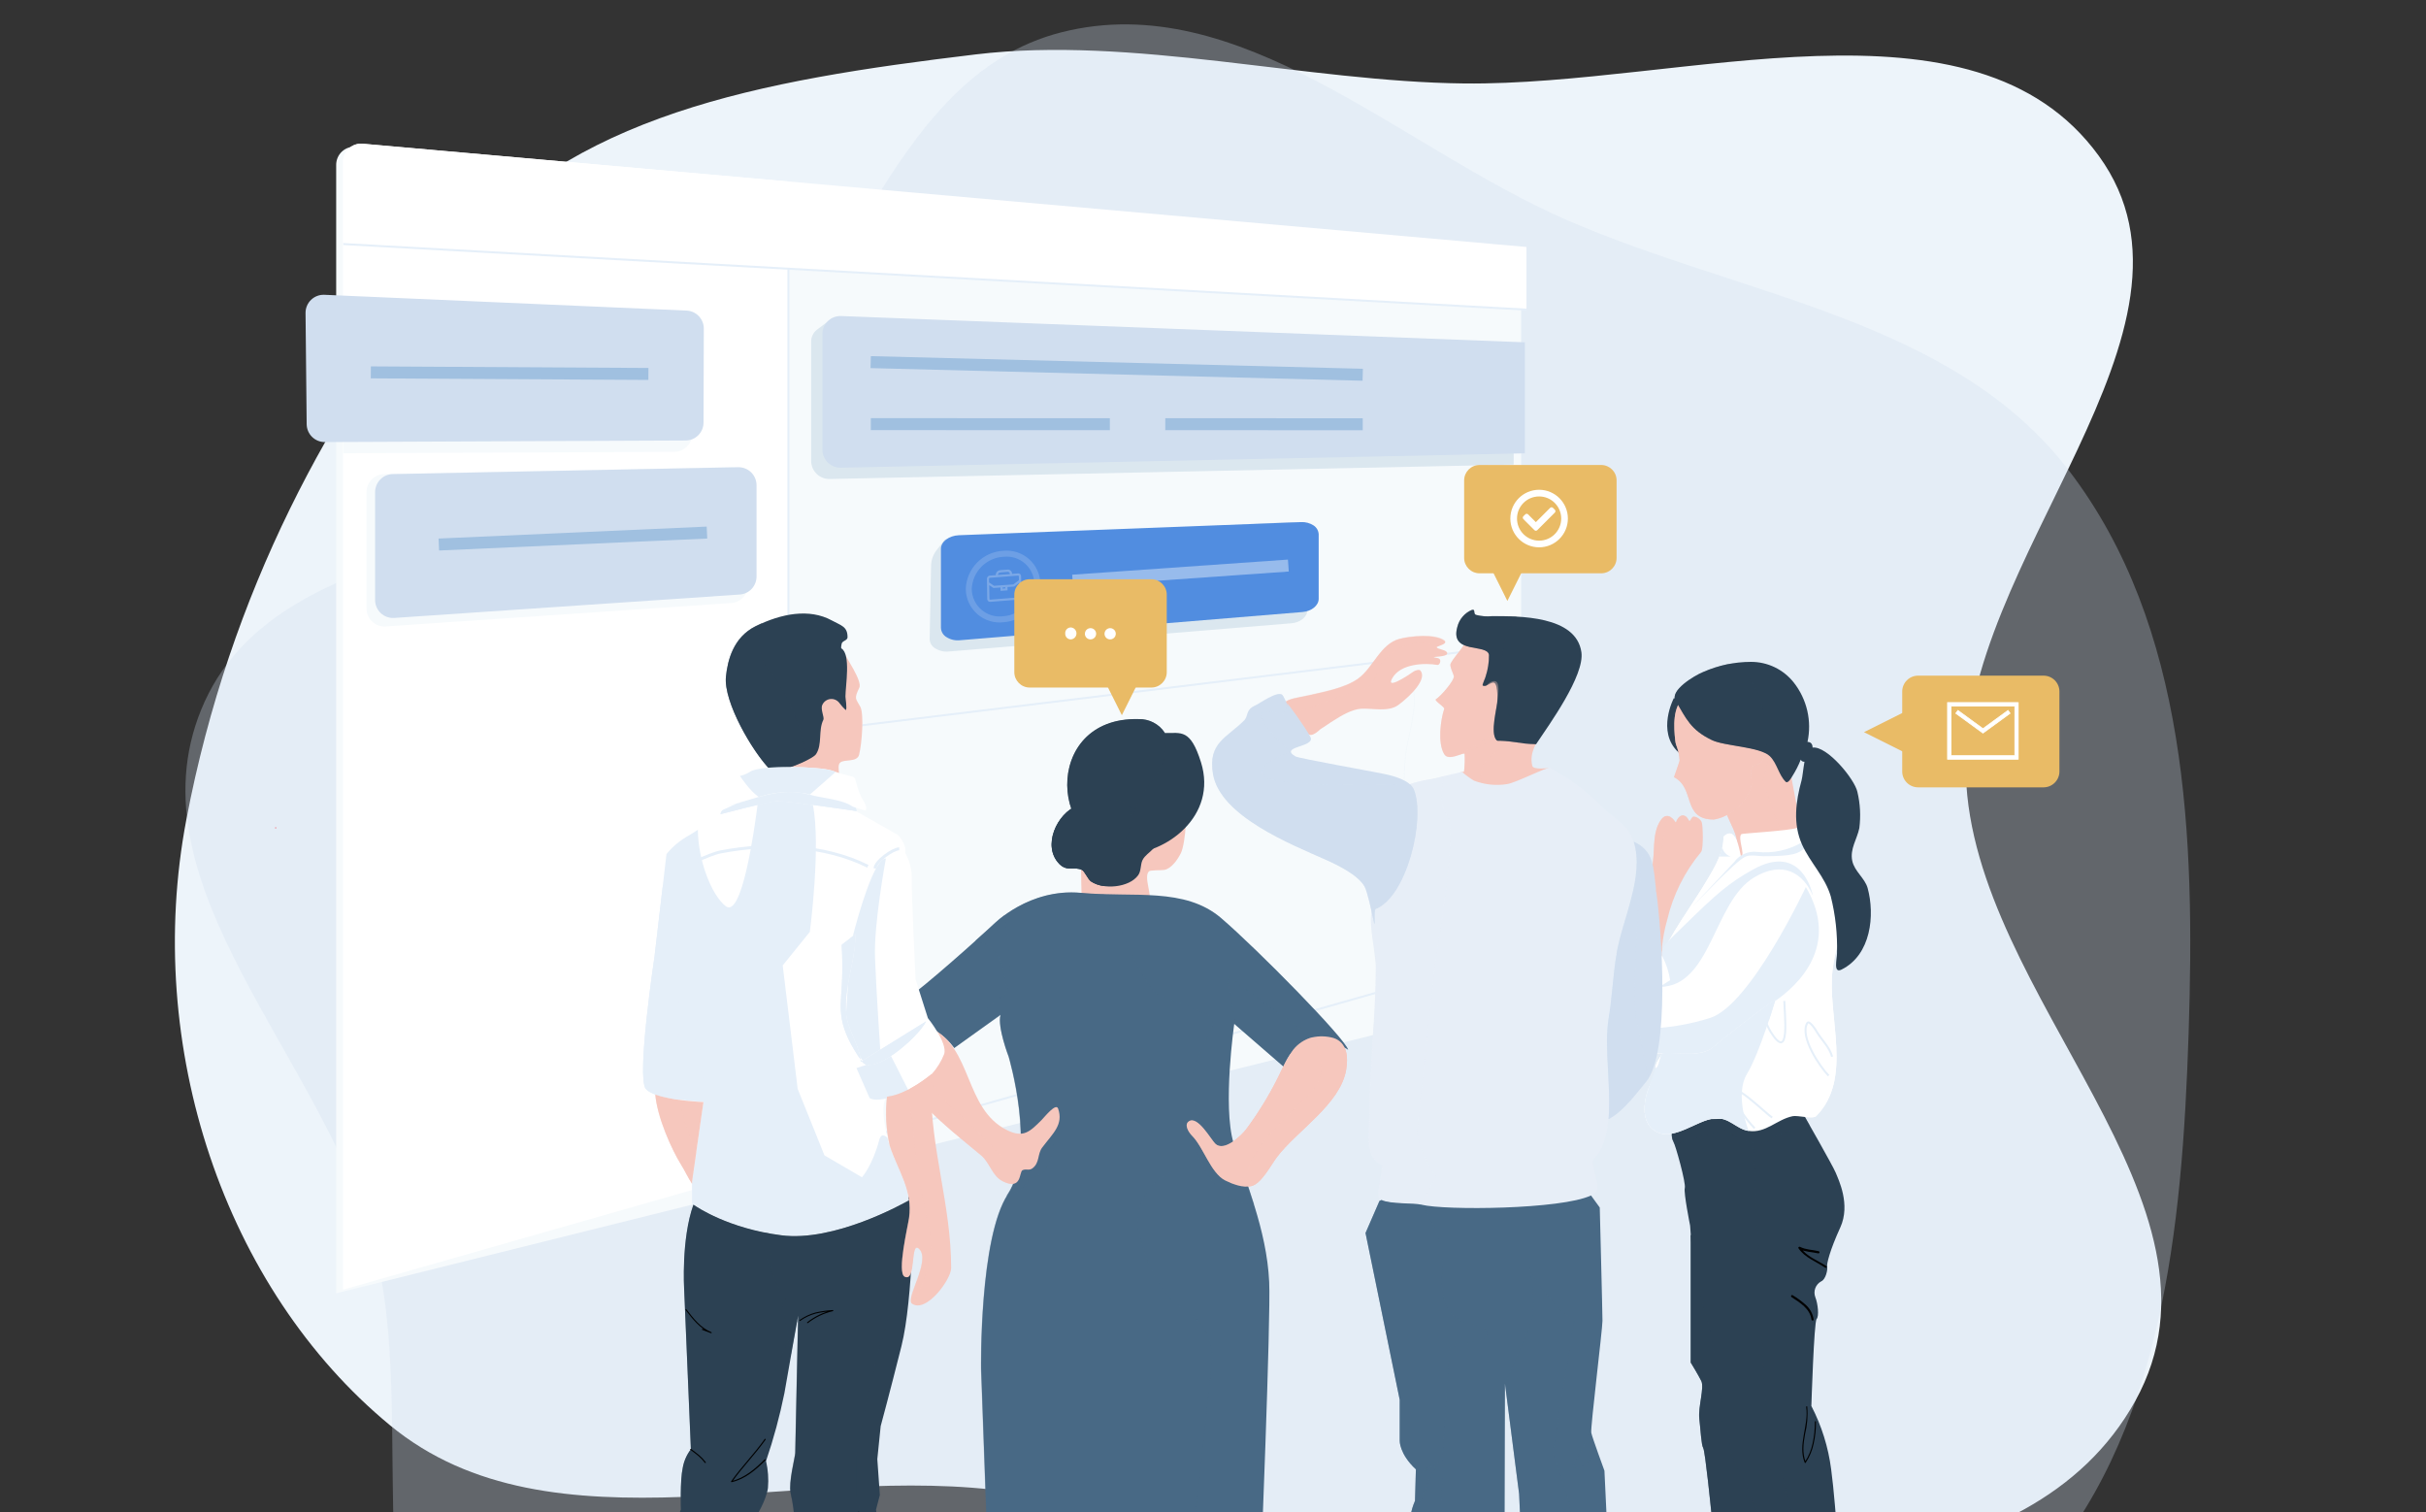 <svg width="608" height="379" viewBox="0 0 608 379" fill="none" xmlns="http://www.w3.org/2000/svg">
<rect x="0" y="0" width="608" height="379" fill="#333333" stroke="none"/>
<g clip-path="url(#clip0_4608_68907)">
<path fill-rule="evenodd" clip-rule="evenodd" d="M378.923 399.249C335.096 402.811 296.929 380.423 253.685 373.952C200.747 366.031 138.289 390.612 97.746 357.173C56.235 322.936 35.871 262.193 46.707 205.36C57.543 148.527 82.909 101.543 112.979 65.132C143.049 28.72 189.679 20.215 244.553 13.632C283.711 8.935 327.547 20.469 366.882 20.915C421.744 21.536 494.658 -4.092 525.992 39.053C557.637 82.627 491.115 140.307 492.693 194.15C494.326 249.837 562.609 301.552 535.139 351.074C508.476 399.142 434.472 394.734 378.923 399.249Z" fill="#EDF4FA"/>
<path opacity="0.3" fill-rule="evenodd" clip-rule="evenodd" d="M176.024 109.74C212.35 81.157 221.304 19.355 266.138 8.061C310.662 -3.155 350.588 36.809 392.72 55.152C436.58 74.248 489.476 79.928 518.531 117.947C548.33 156.939 550.127 209.979 548.506 258.998C546.907 307.373 542.081 360.111 509.348 395.717C477.677 430.168 426.094 434.582 379.935 442.367C342.633 448.658 306.705 435.278 268.883 436.273C219.434 437.574 164.373 477.838 124.068 449.098C84.938 421.196 106.087 357.592 93.504 311.218C81.013 265.18 32.384 221.884 50.449 177.777C68.871 132.8 137.839 139.786 176.024 109.74Z" fill="#D0DEEF"/>
<path d="M115.094 207.29C115.122 207.298 115.15 207.299 115.178 207.294C115.206 207.289 115.233 207.277 115.255 207.26C115.278 207.243 115.296 207.221 115.309 207.195C115.322 207.17 115.328 207.142 115.328 207.113C115.328 207.085 115.322 207.057 115.309 207.031C115.296 207.006 115.278 206.984 115.255 206.967C115.233 206.95 115.206 206.938 115.178 206.933C115.15 206.928 115.122 206.929 115.094 206.937C115.056 206.948 115.022 206.971 114.998 207.003C114.974 207.035 114.961 207.073 114.961 207.113C114.961 207.153 114.974 207.192 114.998 207.224C115.022 207.256 115.056 207.279 115.094 207.29V207.29Z" fill="#FF1D25"/>
<path d="M112.971 206.228H112.801C112.76 206.214 112.715 206.214 112.674 206.228C112.661 206.27 112.661 206.314 112.674 206.355C112.666 206.397 112.666 206.44 112.674 206.483C112.716 206.493 112.759 206.493 112.801 206.483H112.971C113.012 206.498 113.057 206.498 113.098 206.483C113.111 206.441 113.111 206.397 113.098 206.355C113.107 206.335 113.111 206.314 113.111 206.292C113.111 206.27 113.107 206.248 113.098 206.228C113.057 206.212 113.011 206.212 112.971 206.228V206.228Z" fill="#FF1D25"/>
<path d="M110.145 207.643C110.172 207.651 110.201 207.652 110.229 207.647C110.257 207.642 110.283 207.63 110.306 207.613C110.329 207.596 110.347 207.574 110.36 207.548C110.373 207.523 110.379 207.495 110.379 207.466C110.379 207.438 110.373 207.41 110.36 207.384C110.347 207.359 110.329 207.337 110.306 207.32C110.283 207.303 110.257 207.291 110.229 207.286C110.201 207.281 110.172 207.282 110.145 207.29C110.107 207.301 110.073 207.324 110.049 207.356C110.025 207.388 110.012 207.426 110.012 207.466C110.012 207.506 110.025 207.545 110.049 207.577C110.073 207.609 110.107 207.632 110.145 207.643V207.643Z" fill="#FF1D25"/>
<path d="M119.161 283.055C119.199 283.044 119.233 283.021 119.257 282.989C119.281 282.957 119.294 282.918 119.294 282.878C119.294 282.838 119.281 282.8 119.257 282.768C119.233 282.736 119.199 282.713 119.161 282.702C119.122 282.713 119.088 282.736 119.064 282.768C119.04 282.8 119.027 282.838 119.027 282.878C119.027 282.918 119.04 282.957 119.064 282.989C119.088 283.021 119.122 283.044 119.161 283.055V283.055Z" fill="#FF1D25"/>
<path d="M104.975 137.7H104.791H104.565L104.099 137.53C104.054 137.521 104.007 137.53 103.968 137.553C103.929 137.577 103.9 137.614 103.887 137.658C103.877 137.704 103.885 137.753 103.908 137.794C103.932 137.836 103.969 137.868 104.014 137.884L104.494 138.039C104.66 138.089 104.831 138.117 105.003 138.124C105.027 138.124 105.05 138.119 105.071 138.11C105.093 138.1 105.112 138.087 105.128 138.069C105.144 138.052 105.156 138.032 105.164 138.009C105.172 137.987 105.175 137.964 105.173 137.94C105.173 137.918 105.168 137.896 105.16 137.875C105.151 137.855 105.139 137.836 105.123 137.82C105.107 137.805 105.089 137.792 105.068 137.784C105.047 137.775 105.025 137.771 105.003 137.771L104.975 137.7Z" fill="#E5EFF9"/>
<path d="M381.225 250.143L84.254 324.099V41.287C84.256 40.66 84.387 40.04 84.64 39.467C84.894 38.894 85.263 38.379 85.725 37.955C86.187 37.532 86.732 37.209 87.325 37.006C87.918 36.804 88.547 36.727 89.171 36.779L381.225 62.708V250.143Z" fill="#F6FAFC"/>
<path d="M197.584 291.335L85.957 323.198V40.513C85.956 39.886 86.087 39.266 86.339 38.692C86.592 38.118 86.961 37.603 87.424 37.181C87.887 36.758 88.433 36.436 89.027 36.236C89.621 36.036 90.25 35.962 90.874 36.019L197.514 45.486L197.584 291.335Z" fill="white"/>
<path d="M382.558 77.605L86.039 61.158V40.514C86.034 39.887 86.161 39.266 86.412 38.691C86.662 38.117 87.03 37.601 87.492 37.177C87.954 36.754 88.5 36.432 89.094 36.233C89.689 36.034 90.318 35.961 90.942 36.021L382.558 61.893V77.605Z" fill="white"/>
<path d="M382.558 77.603L86.039 61.155" stroke="#E5EFF9" stroke-width="0.5" stroke-miterlimit="10"/>
<path d="M169.168 80.657L86.027 77.04V113.58L168.999 113.227C170.193 113.219 171.336 112.739 172.178 111.892C173.02 111.045 173.492 109.899 173.492 108.705V85.178C173.493 84.013 173.044 82.892 172.239 82.049C171.433 81.207 170.333 80.708 169.168 80.657V80.657Z" fill="#F6FAFC"/>
<path d="M197.586 67.347V293.625" stroke="#E5EFF9" stroke-width="0.5" stroke-miterlimit="10"/>
<path d="M187.477 146.602C187.479 147.752 187.041 148.86 186.253 149.698C185.465 150.536 184.387 151.041 183.238 151.109L96.678 156.987C96.06 157.032 95.439 156.949 94.855 156.742C94.271 156.536 93.736 156.21 93.283 155.787C92.831 155.364 92.471 154.851 92.225 154.282C91.981 153.713 91.856 153.099 91.859 152.48V123.315C91.859 122.135 92.323 121.001 93.15 120.158C93.977 119.315 95.102 118.83 96.282 118.808L182.843 117.084C183.443 117.071 184.04 117.178 184.598 117.398C185.156 117.619 185.665 117.949 186.094 118.369C186.523 118.789 186.864 119.29 187.097 119.843C187.329 120.397 187.449 120.991 187.449 121.592L187.477 146.602Z" fill="#F6FAFC"/>
<path d="M189.601 144.482C189.603 145.633 189.166 146.74 188.377 147.578C187.589 148.416 186.511 148.921 185.362 148.99L98.83 154.854C98.212 154.898 97.591 154.815 97.007 154.608C96.423 154.402 95.888 154.077 95.435 153.653C94.983 153.23 94.623 152.718 94.378 152.149C94.133 151.579 94.008 150.966 94.012 150.346V123.315C94.012 122.135 94.475 121.001 95.302 120.158C96.129 119.315 97.254 118.83 98.434 118.808L184.995 117.084C185.595 117.071 186.192 117.178 186.75 117.398C187.309 117.619 187.817 117.949 188.246 118.369C188.676 118.789 189.016 119.29 189.249 119.843C189.482 120.397 189.602 120.991 189.601 121.592V144.482Z" fill="#D0DEEF"/>
<path d="M379.353 116.433L207.899 120.036C207.299 120.045 206.703 119.935 206.145 119.712C205.588 119.489 205.08 119.158 204.651 118.737C204.223 118.317 203.882 117.815 203.649 117.262C203.416 116.709 203.295 116.115 203.293 115.514V85.615C203.289 85.046 203.415 84.483 203.659 83.969C203.904 83.456 204.262 83.004 204.706 82.648L208.564 79.751L379.424 88.611L379.353 116.433Z" fill="#DBE7EF"/>
<path d="M176.318 105.878C176.32 106.47 176.205 107.055 175.98 107.602C175.755 108.149 175.425 108.646 175.007 109.065C174.59 109.484 174.094 109.816 173.548 110.042C173.002 110.269 172.416 110.386 171.825 110.386L81.393 110.781C80.201 110.785 79.056 110.318 78.206 109.482C77.357 108.646 76.872 107.508 76.857 106.316L76.575 78.438C76.568 77.825 76.687 77.217 76.923 76.651C77.159 76.085 77.507 75.573 77.948 75.146C78.388 74.719 78.91 74.386 79.483 74.168C80.056 73.949 80.667 73.849 81.28 73.874L172.065 77.83C173.23 77.881 174.33 78.38 175.135 79.223C175.941 80.065 176.39 81.186 176.389 82.352L176.318 105.878Z" fill="#D0DEEF"/>
<path d="M382.173 113.606L210.72 117.209C210.119 117.218 209.523 117.108 208.966 116.885C208.408 116.662 207.9 116.331 207.472 115.91C207.043 115.49 206.703 114.988 206.469 114.435C206.236 113.882 206.115 113.288 206.113 112.687V83.721C206.111 83.113 206.232 82.511 206.468 81.951C206.704 81.391 207.051 80.885 207.488 80.463C207.925 80.04 208.442 79.711 209.01 79.493C209.578 79.276 210.183 79.176 210.79 79.199L382.173 85.784V113.606Z" fill="#D0DEEF"/>
<path d="M327.663 152.877C327.663 154.559 325.897 156.014 323.608 156.198L237.811 163.263C236.62 163.4 235.419 163.125 234.405 162.486C233.983 162.252 233.629 161.91 233.381 161.496C233.133 161.082 232.999 160.609 232.992 160.126L233.345 141.757C233.374 140.266 233.913 138.83 234.871 137.688L236.821 135.172L323.241 130.834C324.348 130.778 325.444 131.07 326.378 131.668C326.755 131.913 327.069 132.245 327.293 132.636C327.516 133.026 327.644 133.465 327.663 133.915V152.877Z" fill="#DBE7EF"/>
<path d="M218.211 90.746L341.524 93.911" stroke="#A0C0E0" stroke-width="3" stroke-miterlimit="10"/>
<path d="M292.043 106.303L341.526 106.317" stroke="#A0C0E0" stroke-width="3" stroke-miterlimit="10"/>
<path d="M218.242 106.29L278.153 106.304" stroke="#A0C0E0" stroke-width="3" stroke-miterlimit="10"/>
<path d="M330.488 150.051C330.488 151.733 328.721 153.188 326.432 153.372L240.635 160.437C239.446 160.579 238.244 160.31 237.229 159.674C236.812 159.433 236.464 159.09 236.216 158.677C235.969 158.265 235.831 157.795 235.816 157.314V137.532C235.816 135.752 237.809 134.226 240.324 134.127L326.065 130.834C327.172 130.778 328.269 131.07 329.202 131.668C329.58 131.913 329.893 132.245 330.117 132.636C330.341 133.026 330.468 133.465 330.488 133.915V150.051Z" fill="#518DE0"/>
<g opacity="0.4">
<path opacity="0.4" d="M259.985 146.374C259.904 148.628 258.994 150.772 257.43 152.397C255.866 154.021 253.757 155.011 251.507 155.177C250.425 155.316 249.326 155.225 248.282 154.91C247.238 154.594 246.272 154.061 245.449 153.346C244.625 152.631 243.963 151.749 243.504 150.759C243.046 149.769 242.802 148.694 242.789 147.603C242.875 145.307 243.817 143.127 245.431 141.492C247.045 139.857 249.213 138.887 251.507 138.772C252.574 138.664 253.651 138.779 254.67 139.111C255.689 139.443 256.628 139.984 257.426 140.7C258.224 141.415 258.864 142.29 259.304 143.267C259.745 144.244 259.977 145.302 259.985 146.374V146.374Z" stroke="white" stroke-width="1.5" stroke-miterlimit="10" stroke-linecap="round"/>
<path fill-rule="evenodd" clip-rule="evenodd" d="M253.644 143.81L255.161 143.69C255.555 143.659 255.897 143.974 255.904 144.372L255.988 149.466C255.995 149.883 255.664 150.231 255.27 150.262L248.171 150.821C247.759 150.853 247.435 150.537 247.428 150.14L247.344 145.045C247.337 144.629 247.669 144.28 248.062 144.249L249.561 144.131L249.56 144.112C249.55 143.487 250.047 142.936 250.665 142.887L252.501 142.743C253.119 142.694 253.633 143.166 253.644 143.791L253.644 143.81ZM250.675 143.456C250.356 143.481 250.099 143.766 250.104 144.088L253.101 143.871L253.101 143.853C253.095 143.531 252.829 143.286 252.51 143.311L250.675 143.456ZM252.498 147.105L252.512 147.938L250.751 148.077L250.737 147.224L248.976 147.344L247.914 146.631L247.972 150.097C247.973 150.192 248.05 150.28 248.162 150.272L255.28 149.711C255.373 149.704 255.466 149.621 255.464 149.507L255.407 146.06L254.184 146.991L252.498 147.105ZM247.884 145.97L249.136 146.8L253.969 146.458L255.358 145.401L255.342 144.416C255.341 144.321 255.264 144.232 255.152 144.241L248.053 144.8C247.959 144.807 247.866 144.89 247.868 145.004L247.884 145.97ZM251.96 147.45L251.955 147.166L251.262 147.221L251.267 147.505L251.96 147.45Z" fill="white" fill-opacity="0.6"/>
</g>
<path d="M382.178 238.164L206.09 288.283V182.958L382.178 161.452V238.164Z" stroke="#E5EFF9" stroke-width="0.5" stroke-miterlimit="10"/>
<path opacity="0.4" d="M268.812 145.514L322.888 141.728" stroke="white" stroke-width="3" stroke-miterlimit="10"/>
<g style="mix-blend-mode:multiply" opacity="0.4">
<g style="mix-blend-mode:multiply" opacity="0.6">
<g style="mix-blend-mode:multiply" opacity="0.6">
<path d="M374.293 191.589C374.858 198.399 374.674 205.253 375.268 212.063C375.423 213.886 375.635 215.709 375.946 217.517C375.946 217.63 376.144 217.517 376.116 217.517C374.985 210.862 375.056 204.08 374.802 197.354C374.802 195.446 374.632 193.539 374.477 191.631C374.477 191.518 374.293 191.518 374.293 191.631V191.589Z" fill="#B8D2E8"/>
</g>
</g>
<g style="mix-blend-mode:multiply" opacity="0.4">
<g style="mix-blend-mode:multiply" opacity="0.4">
<path d="M354.105 172.515C355.009 177.771 353.172 183.013 352.339 188.157C351.978 190.788 351.809 193.442 351.83 196.098C351.83 198.994 351.83 201.891 351.83 204.802C351.83 210.539 351.618 216.29 351.138 222.012C350.665 227.522 349.901 233.003 348.849 238.431C347.789 243.956 346.432 249.424 344.864 254.836C344.652 255.515 344.454 256.249 344.242 256.885C344.242 256.998 344.384 257.041 344.412 256.885C346.065 251.431 347.492 245.92 348.651 240.353C349.761 234.979 350.591 229.55 351.138 224.089C351.703 218.437 351.943 212.658 352.014 206.935C352.014 203.982 352.014 201.043 352.014 198.104C351.957 195.298 352.056 192.492 352.31 189.697C352.904 184.525 354.811 179.467 354.501 174.154C354.473 173.551 354.402 172.952 354.289 172.359C354.289 172.246 354.105 172.359 354.119 172.359L354.105 172.515Z" fill="#B8D2E8"/>
</g>
</g>
</g>
<g style="mix-blend-mode:multiply">
<g style="mix-blend-mode:multiply">
<path d="M433.231 263.101C433.269 263.09 433.303 263.067 433.327 263.035C433.351 263.003 433.364 262.965 433.364 262.925C433.364 262.885 433.351 262.846 433.327 262.814C433.303 262.782 433.269 262.759 433.231 262.748C433.193 262.759 433.159 262.782 433.135 262.814C433.111 262.846 433.098 262.885 433.098 262.925C433.098 262.965 433.111 263.003 433.135 263.035C433.159 263.067 433.193 263.09 433.231 263.101V263.101Z" fill="#E5EFF9"/>
</g>
</g>
<path d="M92.938 93.316L162.5 93.712" stroke="#A0C0E0" stroke-width="3" stroke-miterlimit="10"/>
<path d="M109.977 136.457L177.179 133.461" stroke="#A0C0E0" stroke-width="3" stroke-miterlimit="10"/>
<path d="M69 207.458H69.169" stroke="#FF1D25" stroke-width="0.25" stroke-miterlimit="10"/>
<path d="M419.49 174.961C419.49 174.961 415.102 183.31 420.587 188.466C426.073 193.623 422.233 175.389 422.233 175.389L419.49 174.961Z" fill="#2C4153"/>
<path d="M450.362 207.459C448.629 208.183 436.594 208.841 436.418 209.028C435.442 209.993 437.384 213.888 436.418 214.864C436.188 215.084 435.453 206.175 431.931 209.697C431.92 209.795 431.92 209.895 431.931 209.993C431.931 214.217 428.903 218.715 426.764 222.281C424.624 225.846 417.548 235.808 416.429 239.758C414.86 239.44 411.887 239.999 410.757 239.999C409.177 239.999 405.37 238.551 403.955 239.494C403.746 239.637 402.342 251.958 402.112 253.329C401.947 254.327 401.892 256.28 402.539 257.081C403.055 259.945 403.878 264.015 416.648 264.015C416.648 264.015 414.377 267.032 415.068 267.723C415.562 268.217 413.456 271.936 413.214 272.594C411.711 276.588 411.272 281.964 415.551 283.807C419.83 285.65 425.337 280.768 429.594 280.285C433.39 279.868 435.08 282.962 438.272 283.412C442.562 284.026 445.305 280.515 449.298 279.714C450.494 279.473 454.356 280.493 455.135 279.714C464.46 270.4 457.954 254.865 459.249 243.236C459.852 237.75 461.959 233.12 461.959 227.448C461.959 225.089 462.387 222.248 461.871 219.944C460.949 215.797 456.769 215.215 454.86 212.034C454.191 210.926 451.317 207.053 450.362 207.459Z" fill="white"/>
<path d="M429.442 262.38C425.789 265.408 418.581 263.368 416.639 264.015C416.156 264.179 415.772 267.449 414.971 267.668C414.971 267.668 413.446 271.936 413.205 272.594C411.702 276.588 411.263 281.964 415.542 283.807C419.82 285.65 425.328 280.768 429.585 280.285C433.381 279.868 435.07 282.962 438.263 283.412C438.263 283.412 434.609 274.415 437.846 269.083C441.082 263.752 444.977 250.433 444.977 250.433C444.977 250.433 438.219 255.106 429.442 262.38Z" fill="#E5EFF9"/>
<path d="M431.154 414.404C436.711 416.402 442.705 416.857 448.499 415.721L438.922 327.733L423.727 309.422V341.446C423.727 341.446 425.548 344.42 426.371 346.065C427.193 347.711 425.548 352.648 425.877 355.478C426.206 358.309 426.371 362.061 426.864 362.884C427.358 363.707 428.85 378.606 428.85 378.606C428.85 378.606 431.33 397.256 431.154 400.548C430.978 403.839 431.154 414.404 431.154 414.404Z" fill="#2C4153"/>
<g style="mix-blend-mode:multiply" opacity="0.6">
<path d="M431.154 414.404C436.711 416.402 442.705 416.857 448.499 415.721L438.922 327.733L423.727 309.422V341.446C423.727 341.446 425.548 344.42 426.371 346.065C427.193 347.711 425.548 352.648 425.877 355.478C426.206 358.309 426.371 362.061 426.864 362.884C427.358 363.707 428.85 378.606 428.85 378.606C428.85 378.606 431.33 397.256 431.154 400.548C430.978 403.839 431.154 414.404 431.154 414.404Z" fill="#2C4153"/>
</g>
<path d="M452.129 279.518C452.129 279.518 459.402 292.234 460.061 293.879C460.719 295.525 463.857 301.811 461.213 307.593C458.569 313.375 457.746 316.842 457.921 317.467C458.097 318.092 457.592 320.605 456.44 321.099C455.754 321.466 455.225 322.07 454.95 322.799C454.676 323.527 454.675 324.33 454.948 325.059C455.606 326.716 455.935 329.853 455.277 330.545C454.619 331.236 453.961 352.344 453.961 352.344C456.533 357.3 458.212 362.67 458.92 368.208C460.236 377.786 461.333 399.421 462.211 403.546C463.089 407.671 464.548 418.555 464.548 418.555C464.548 418.555 453.972 424.688 444.888 420.892C444.888 420.892 444.723 387.858 442.079 384.226L440.411 379.761C440.411 379.761 436.78 374.813 436.78 371.675C436.78 371.675 432.984 366.552 432.819 363.579C432.655 360.605 429.188 344.423 429.188 344.423C429.188 344.423 428.53 333.638 425.392 326.31C425.392 326.31 424.723 319.815 424.394 317.006C424.065 314.198 423.571 307.132 423.571 307.132C423.571 307.132 421.914 298.871 422.243 297.708C422.572 296.545 419.939 286.978 419.27 285.815C418.601 284.653 419.27 280.868 419.27 280.868L452.129 279.518Z" fill="#2C4153"/>
<g style="mix-blend-mode:multiply" opacity="0.4">
<path d="M445.52 366.406C441.395 357.344 441.724 331.2 441.011 318.495C440.506 309.334 439.563 290.102 439.08 280.096L420.253 280.853C420.253 280.853 419.595 284.649 420.253 285.801C420.912 286.953 423.545 296.542 423.227 297.694C422.909 298.846 424.543 307.118 424.543 307.118C424.543 307.118 425.037 314.216 425.377 316.992C425.717 319.768 426.364 326.295 426.364 326.295C429.502 333.624 430.16 344.409 430.16 344.409C430.16 344.409 433.627 360.646 433.825 363.575C434.022 366.504 437.796 371.672 437.796 371.672C437.796 374.81 441.428 379.758 441.428 379.758L443.073 384.223C445.717 387.854 445.882 420.888 445.882 420.888C449.023 422.108 452.437 422.446 455.756 421.865C454.209 410.63 449.009 374.053 445.52 366.406Z" fill="#2C4153"/>
</g>
<g style="mix-blend-mode:multiply" opacity="0.4">
<path d="M443.99 285.453C446.766 283.585 450.059 282.637 453.403 282.744L453.48 281.888C452.679 280.462 452.131 279.518 452.131 279.518L419.217 280.835C419.217 280.835 418.57 284.631 419.217 285.783C419.372 286.089 419.501 286.409 419.601 286.737C424.275 285.058 432.273 283.226 432.273 283.226C432.273 283.226 439.492 288.558 443.99 285.453Z" fill="#2C4153"/>
</g>
<path d="M424.536 204.626C423.9 204.506 423.582 206.184 423.285 205.592C422.397 203.803 420.992 203.979 420.192 205.592C420.137 205.701 420.038 206.195 419.906 205.998C419.062 204.626 417.482 203.628 416.198 205.559C414.234 208.499 414.695 212.087 414.311 215.542C413.914 219.5 413.022 223.392 411.656 227.128C410.471 230.419 408.573 233.403 407.553 236.761C407.476 236.991 406.335 239.492 406.576 239.613C408.014 240.337 415.002 240.535 416.45 239.81C416.547 238.958 416.577 238.1 416.538 237.243C416.764 234.978 417.194 232.739 417.822 230.551C419.291 224.278 422.206 218.436 426.335 213.491C426.928 212.756 426.818 206.996 426.478 205.998C426.29 205.629 426.014 205.311 425.676 205.072C425.338 204.834 424.947 204.68 424.536 204.626Z" fill="#F6C7BD"/>
<path d="M442.494 187.524C442.416 188.442 442.194 189.341 441.836 190.19C441.232 191.605 439.806 191.463 439.049 192.22C438.599 192.669 439.049 195.884 438.939 196.608C438.577 199.515 435.472 202.949 432.773 204.178C433.805 206.614 435.253 208.94 435.483 211.671C435.549 212.439 435.483 216.378 436.043 216.916C436.043 216.916 438.873 215.566 439.148 215.5C441.41 215.006 443.712 214.719 446.027 214.645C447.409 214.557 453.202 215.028 454.408 214.085C453.432 212.662 452.573 211.161 451.841 209.598C450.962 207.516 450.522 205.275 450.547 203.015C449.888 200.185 449.45 197.244 448.868 194.348C448.583 194.666 448.276 194.886 448.034 194.644C446.4 193.02 446.016 190.256 444.326 188.588C443.415 187.754 441.781 187.195 442.494 187.524Z" fill="#F6C7BD"/>
<g style="mix-blend-mode:multiply" opacity="0.6">
<path d="M441.748 195.906C442.588 193.315 443.118 190.634 443.328 187.919C442.614 187.491 442.011 187.304 442.494 187.524C442.416 188.441 442.194 189.341 441.836 190.19C441.232 191.605 439.806 191.462 439.049 192.219C438.599 192.669 439.049 195.884 438.939 196.608C438.577 199.515 435.472 202.949 432.773 204.178C433.805 206.613 435.253 208.939 435.483 211.671C435.502 213.215 435.608 214.758 435.801 216.29L446.224 208.094L441.748 195.906Z" fill="#F6C7BD"/>
</g>
<path d="M450.362 207.459C448.629 208.183 436.594 208.841 436.418 209.028C435.442 209.993 437.384 213.888 436.418 214.864C436.188 215.084 435.453 206.175 431.931 209.697C431.92 209.795 431.92 209.895 431.931 209.993C431.931 214.217 428.903 218.715 426.764 222.281C424.624 225.846 417.548 235.808 416.429 239.758C414.86 239.44 411.887 239.999 410.757 239.999C409.177 239.999 405.37 238.551 403.955 239.494C403.746 239.637 402.342 251.958 402.112 253.329C401.947 254.327 401.892 256.28 402.539 257.081C403.055 259.945 403.878 264.015 416.648 264.015C416.648 264.015 414.377 267.032 415.068 267.723C415.562 268.217 413.456 271.936 413.214 272.594C411.711 276.588 411.272 281.964 415.551 283.807C419.83 285.65 425.337 280.768 429.594 280.285C433.39 279.868 435.08 282.962 438.272 283.412C442.562 284.026 445.305 280.515 449.298 279.714C450.494 279.473 454.356 280.493 455.135 279.714C464.46 270.4 457.954 254.865 459.249 243.236C459.852 237.75 461.959 233.12 461.959 227.448C461.959 225.089 462.387 222.248 461.871 219.944C460.949 215.797 456.769 215.215 454.86 212.034C454.191 210.926 451.317 207.053 450.362 207.459Z" fill="white"/>
<path d="M429.442 262.38C425.789 265.408 418.581 263.368 416.639 264.015C416.156 264.179 415.772 267.449 414.971 267.668C414.971 267.668 413.446 271.936 413.205 272.594C411.702 276.588 411.263 281.964 415.542 283.807C419.82 285.65 425.328 280.768 429.585 280.285C433.381 279.868 435.07 282.962 438.263 283.412C438.263 283.412 434.609 274.415 437.846 269.083C441.082 263.752 444.977 250.433 444.977 250.433C444.977 250.433 438.219 255.106 429.442 262.38Z" fill="#E5EFF9"/>
<path d="M423.797 227.553C426.232 225.128 434.768 216.011 437.335 214.727C438.641 214.069 440.429 214.552 441.943 214.563C449.502 214.563 450.72 213.959 452.574 212.314L451.883 210.92C448.433 213.029 444.382 213.932 440.363 213.488C439.267 213.354 438.156 213.52 437.146 213.966C436.136 214.412 435.265 215.122 434.625 216.022L423.797 227.553Z" fill="#E5EFF9"/>
<path d="M454.359 224.503C451.967 218.841 446.877 215.517 439.592 219.895C429.422 225.995 428.884 247.322 415.895 247.322L418.561 245.633C418.257 243.607 417.627 241.643 416.695 239.818C415.511 237.832 418.89 235.068 421.687 232.314C430.3 223.866 433.306 221.255 439.384 217.876C451.88 210.92 454.359 224.503 454.359 224.503Z" fill="#E5EFF9"/>
<path d="M442.312 255.32C442.659 256.439 443.134 257.514 443.728 258.524C448.84 266.708 447.184 253.806 447.184 250.844" stroke="#E5EFF9" stroke-width="0.5" stroke-miterlimit="10"/>
<path d="M459.154 264.812C458.583 262.519 456.542 260.599 455.325 258.591C455.325 258.492 453.438 255.464 452.922 256.397C450.98 259.787 456.125 267.368 458.287 269.562" stroke="#E5EFF9" stroke-width="0.5" stroke-miterlimit="10"/>
<path d="M404.914 246.235C407.909 246.235 411.036 246.301 414.053 246.301" stroke="#E5EFF9" stroke-width="0.5" stroke-miterlimit="10"/>
<path d="M444.148 280.038C442.689 279.302 432.53 268.88 435.009 275.452C435.425 276.639 435.966 277.779 436.622 278.853C437.549 280.239 438.595 281.543 439.749 282.747" stroke="#E5EFF9" stroke-width="0.5" stroke-miterlimit="10"/>
<path d="M431.63 212.313C431.739 212.859 431.995 213.365 432.37 213.776C432.745 214.188 433.225 214.49 433.758 214.65H430.895L431.63 212.313Z" fill="#E5EFF9"/>
<path d="M422.13 174.774C419.124 176.969 419.475 182.29 419.848 185.592C420.012 187.161 420.704 187.468 420.945 190.595C420.945 190.88 419.486 194.753 419.541 194.775C424.96 197.485 421.461 205.373 429.524 205.373C430.55 205.213 431.544 204.887 432.465 204.407C435.251 203.31 438.608 199.679 438.992 196.64C439.091 195.883 438.652 192.668 439.102 192.251C439.859 191.494 441.296 191.637 441.889 190.222C442.247 189.373 442.469 188.473 442.547 187.556C439.705 186.206 435.372 185.625 432.969 184.418C428.054 181.96 424.818 179.722 422.316 175.422C422.206 175.223 422.143 175.001 422.13 174.774V174.774Z" fill="#F6C7BD"/>
<g style="mix-blend-mode:multiply" opacity="0.6">
<path d="M422.13 174.774C419.124 176.969 419.475 182.29 419.848 185.592C420.012 187.161 420.704 187.468 420.945 190.595C420.945 190.88 419.486 194.753 419.541 194.775C424.96 197.485 421.461 205.373 429.524 205.373C430.55 205.213 431.544 204.887 432.465 204.407C435.251 203.31 438.608 199.679 438.992 196.64C439.091 195.883 438.652 192.668 439.102 192.251C439.859 191.494 441.296 191.637 441.889 190.222C442.247 189.373 442.469 188.473 442.547 187.556C439.705 186.206 435.372 185.625 432.969 184.418C428.054 181.96 424.818 179.722 422.316 175.422C422.206 175.223 422.143 175.001 422.13 174.774V174.774Z" fill="#F6C7BD"/>
</g>
<path d="M438.807 165.864C434.712 165.869 430.662 166.724 426.914 168.377C424.49 169.364 418.445 173.083 419.926 175.563C422.603 180.105 423.711 182.892 428.977 185.437C432.192 187.028 441.111 187.104 443.569 189.518C445.379 191.295 445.763 194.192 447.529 195.914C448.1 196.474 449.021 194.817 449.186 194.521C450.024 193.206 450.733 191.814 451.303 190.363C451.379 190.541 451.511 190.69 451.68 190.785C451.849 190.88 452.044 190.917 452.236 190.889C451.907 192.7 451.742 194.685 451.501 195.574C450.042 200.851 449.306 206.457 451.621 211.636C453.684 216.222 457.392 219.711 458.829 224.648C460.002 229.307 460.527 234.107 460.387 238.91C460.387 240.27 459.389 244.011 461.484 242.991C468.967 239.305 469.899 229.288 468.067 222.563C467.376 220.051 464.776 218.394 464.205 215.717C463.591 212.722 465.412 210.308 465.983 207.522C466.371 204.5 466.208 201.433 465.5 198.47C464.852 195.3 457.897 186.852 454.265 187.346C454.265 186.578 453.936 185.941 452.993 185.92C453.551 183.335 453.531 180.659 452.933 178.083C452.336 175.507 451.176 173.096 449.537 171.021C448.256 169.405 446.624 168.101 444.765 167.208C442.907 166.315 440.869 165.855 438.807 165.864V165.864Z" fill="#2C4153"/>
<g style="mix-blend-mode:multiply">
<g style="mix-blend-mode:multiply">
<path d="M429.438 262.378C428.826 262.864 428.131 263.235 427.387 263.475C433.047 261.571 438.424 258.91 443.372 255.565C444.337 252.635 444.973 250.474 444.973 250.474C444.973 250.474 438.215 255.104 429.438 262.378Z" fill="#E5EFF9"/>
</g>
</g>
<path d="M416.35 264.475L416.416 264.332L416.328 264.475H416.35Z" fill="#E5EFF9"/>
<path d="M452.578 222.289C452.578 222.289 438.721 251.91 428.573 255.103C418.425 258.296 409.275 258.076 407.629 256.979C405.984 255.882 406.532 246.304 406.532 246.304L407.805 245.635L408.167 239.568C406.565 239.239 404.81 238.91 403.943 239.491C403.735 239.634 402.33 251.954 402.1 253.326C401.935 254.324 401.88 256.277 402.528 257.078C403.043 259.941 403.866 264.012 416.637 264.012C418.578 263.364 425.786 265.405 429.44 262.377C438.217 255.103 444.975 250.484 444.975 250.484L444.854 250.879C450.559 246.952 461.256 237.034 452.578 222.289Z" fill="#E5EFF9"/>
<g style="mix-blend-mode:multiply">
<path d="M424.784 264.012C421.493 264.308 417.916 263.584 416.643 264.012C416.347 264.11 416.095 265.35 415.766 266.359L424.784 264.012Z" fill="#E5EFF9"/>
</g>
<g style="mix-blend-mode:multiply" opacity="0.4">
<path d="M442.504 188.759C442.735 186.18 442.695 183.584 442.384 181.013C441.506 174.025 438.807 168.221 433.19 166.4C431.043 166.867 428.942 167.528 426.914 168.375C424.49 169.362 418.445 173.081 419.926 175.561C422.603 180.103 423.711 182.889 428.977 185.435C431.797 186.872 439.564 187.004 442.504 188.759Z" fill="#2C4153"/>
</g>
<path d="M452.667 352.651C453.347 357.28 450.473 362.031 452.294 366.551C452.306 366.574 452.324 366.593 452.347 366.607C452.369 366.62 452.394 366.627 452.42 366.627C452.446 366.627 452.472 366.62 452.494 366.607C452.516 366.593 452.534 366.574 452.546 366.551C453.504 365.112 454.178 363.503 454.532 361.812C454.938 359.982 455.137 358.112 455.125 356.238C455.116 356.208 455.098 356.182 455.073 356.164C455.049 356.145 455.018 356.135 454.987 356.135C454.956 356.135 454.926 356.145 454.902 356.164C454.877 356.182 454.859 356.208 454.85 356.238C454.859 358.083 454.664 359.922 454.269 361.724C453.923 363.392 453.26 364.979 452.316 366.397H452.557C451.647 364.203 451.954 361.757 452.371 359.431C452.934 357.169 453.123 354.831 452.93 352.508C452.93 352.333 452.634 352.398 452.667 352.574V352.651Z" fill="black"/>
<path d="M454.532 330.673C454.333 329.287 453.663 328.013 452.634 327.063C451.594 326.135 450.47 325.305 449.277 324.584C448.98 324.386 448.706 324.858 449.002 325.056C451.098 326.449 453.621 327.93 453.983 330.673C453.983 331.013 454.576 331.024 454.532 330.673Z" fill="black"/>
<path d="M457.694 317.27C455.5 315.833 452.735 314.868 451.21 312.619L450.837 312.992C452.351 313.727 454.041 313.727 455.653 314.089C455.725 314.108 455.8 314.097 455.864 314.06C455.928 314.023 455.975 313.962 455.993 313.891C456.012 313.82 456.002 313.744 455.965 313.68C455.928 313.616 455.867 313.57 455.796 313.551C454.238 313.178 452.57 313.2 451.111 312.454C450.881 312.344 450.563 312.586 450.738 312.827C452.318 315.175 455.127 316.118 457.42 317.676C457.705 317.874 457.99 317.402 457.694 317.205V317.27Z" fill="black"/>
<g style="mix-blend-mode:multiply" opacity="0.6">
<path d="M409.482 239.829C409.482 239.763 413.004 228.386 414.057 225.446C415.11 222.506 416.109 215.045 416.427 213.115C416.745 211.184 417.809 204.546 417.809 204.546L418.972 205.369L418.786 204.799C417.985 204.283 417.03 204.305 416.197 205.556C414.233 208.496 414.694 212.083 414.31 215.539C413.913 219.497 413.021 223.389 411.655 227.125C410.47 230.416 408.572 233.4 407.551 236.757C407.184 237.58 406.862 238.423 406.586 239.281C407.573 239.423 408.594 239.665 409.482 239.829Z" fill="#F6C7BD"/>
</g>
<path d="M324.169 263.002C323.039 264.597 322.055 266.29 321.228 268.06C318.756 273.374 315.741 278.418 312.232 283.112C311.069 284.571 306.746 288.784 304.552 286.579C303.455 285.482 300.164 279.525 297.97 280.995C296.664 281.862 297.97 283.814 298.727 284.582C301.656 287.501 303.4 293.974 307.087 295.817C308.952 296.738 311.475 297.77 313.669 297.221C316.138 296.607 318.562 291.911 319.967 290.046C324.969 283.376 335.919 276.727 337.367 268.104C337.86 265.153 337.795 261.269 334.185 260.106C332.439 259.62 330.599 259.575 328.831 259.974C326.995 260.463 325.362 261.524 324.169 263.002Z" fill="#F6C7BD"/>
<path d="M296.338 200.06C297.929 201.344 297.15 211.382 295.943 213.807C295.164 215.354 293.65 217.625 291.807 217.998C291.215 218.118 288.274 217.998 287.934 218.371C286.53 219.775 288.911 224.591 287.989 226.424C285.992 230.428 274.319 228.958 271.247 226.906C271.083 226.797 270.918 217.318 270.918 216.22C270.918 206.467 272.981 195.551 282.679 191.042C284.632 190.131 287.232 189.319 289.448 189.813C294.681 190.998 293.42 197.712 296.338 200.06Z" fill="#F6C7BD"/>
<g style="mix-blend-mode:multiply" opacity="0.4">
<path d="M276.712 204.32L271.666 207.194C271.145 210.175 270.895 213.197 270.92 216.223C270.92 217.321 271.084 226.8 271.249 226.909C272.426 227.584 273.71 228.052 275.045 228.292L276.712 228.39V204.32Z" fill="#F6C7BD"/>
</g>
<path d="M281.774 214.082C292.285 214.082 305.176 204.471 300.996 191.043C298.341 182.573 296.059 183.747 291.978 183.692C291.265 182.583 290.277 181.679 289.109 181.067C287.942 180.455 286.635 180.158 285.318 180.203C260.885 179.556 262.509 213.753 284.221 213.753" fill="#2C4153"/>
<path d="M250.752 254.293L239.145 262.642C239.145 262.642 233.363 254.019 226.155 258.615L223.259 262.477C222.942 259.914 223.31 257.313 224.326 254.939C225.342 252.565 226.968 250.502 229.04 248.961C236.303 243.289 249.085 231.594 249.085 231.594C249.085 231.594 257.861 222.532 270.95 223.749C284.038 224.967 296.929 222.257 306.057 230.08C315.185 237.902 337.171 260.283 337.874 263.07C337.874 263.07 326.42 255.39 321.669 267.294L309.327 256.586C309.327 256.586 306.365 277.091 309.151 286.449C311.938 295.807 317.456 307.887 318.082 321.249C318.532 330.125 315.866 395.754 315.866 395.754C315.866 395.754 303.128 405.178 279.727 403.192C256.325 401.207 247.79 395.666 247.79 395.666L245.892 343.005C245.892 343.005 245.409 310.212 252.606 299.285C259.803 288.358 252.804 264.792 252.804 264.792C252.804 264.792 249.907 257.365 250.752 254.293Z" fill="#486985"/>
<path d="M283.592 203.42C284.25 204.012 283.592 202.772 283.373 202.487C282.535 201.447 281.378 200.711 280.081 200.392C276.687 200.663 273.314 201.165 269.988 201.895C264.93 203.793 261.036 212.043 265.534 216.552C267.487 218.494 269.363 217.09 271.173 218C271.809 218.318 272.632 220.271 273.367 220.842C276.428 223.036 283 222.465 285.238 219.339C286.039 218.242 285.775 216.706 286.335 215.532C287.498 213.206 291.118 212.756 289.396 208.708C288.178 205.877 286.104 206.513 284.02 205.493C283.438 205.175 283.066 202.948 283.592 203.42Z" fill="#2C4153"/>
<g style="mix-blend-mode:multiply" opacity="0.4">
<path d="M309.868 288.589L298.699 284.551C298.699 284.551 302.111 301.732 314.3 301.809C312.808 297.014 311.162 292.626 309.868 288.589Z" fill="#486985"/>
</g>
<g style="mix-blend-mode:multiply" opacity="0.6">
<path d="M284.046 205.491C284.046 205.491 283.344 202.485 289.378 194.86C290.717 193.212 291.601 191.242 291.944 189.146C292.287 187.05 292.075 184.901 291.331 182.912C290.599 182.038 289.677 181.343 288.634 180.881C287.592 180.419 286.458 180.202 285.319 180.246C262.279 179.632 262.411 210.044 280.777 213.467C282.664 209.375 284.046 205.491 284.046 205.491Z" fill="#2C4153"/>
</g>
<path d="M283.592 203.42C284.25 204.012 283.592 202.772 283.373 202.487C282.535 201.447 281.378 200.711 280.081 200.392C276.687 200.663 273.314 201.165 269.988 201.895C264.93 203.793 261.036 212.043 265.534 216.552C267.487 218.494 269.363 217.09 271.173 218C271.809 218.318 272.632 220.271 273.367 220.842C274.355 221.494 275.482 221.904 276.658 222.038C277.624 220.425 278.172 218.593 279.05 216.947C280.932 213.228 282.599 209.404 284.042 205.493C283.439 205.175 283.066 202.948 283.592 203.42Z" fill="#2C4153"/>
<g style="mix-blend-mode:multiply" opacity="0.4">
<path d="M283.592 203.42C284.25 204.012 283.592 202.772 283.373 202.487C282.535 201.447 281.378 200.711 280.081 200.392C276.687 200.663 273.314 201.165 269.988 201.895C264.93 203.793 261.036 212.043 265.534 216.552C267.487 218.494 269.363 217.09 271.173 218C271.809 218.318 272.632 220.271 273.367 220.842C274.355 221.494 275.482 221.904 276.658 222.038C277.624 220.425 278.172 218.593 279.05 216.947C280.932 213.228 282.599 209.404 284.042 205.493C283.439 205.175 283.066 202.948 283.592 203.42Z" fill="#2C4153"/>
</g>
<g style="mix-blend-mode:multiply" opacity="0.4">
<g style="mix-blend-mode:multiply" opacity="0.4">
<path d="M226.994 250.826C225.551 252.374 224.465 254.219 223.811 256.232C223.157 258.245 222.952 260.376 223.209 262.477L226.106 258.615C226.573 258.312 227.069 258.055 227.587 257.847C227.086 255.542 226.887 253.182 226.994 250.826V250.826Z" fill="#486985"/>
</g>
</g>
<g style="mix-blend-mode:multiply" opacity="0.4">
<g style="mix-blend-mode:multiply" opacity="0.4">
<path d="M307.578 244.641L309.674 256.84L321.742 267.296C323.596 262.633 326.053 260.187 328.884 259.901L307.578 244.641Z" fill="#486985"/>
</g>
</g>
<g style="mix-blend-mode:multiply" opacity="0.4">
<g style="mix-blend-mode:multiply" opacity="0.4">
<path d="M307.578 244.641L309.674 256.84L321.742 267.296C323.596 262.633 326.053 260.187 328.884 259.901L307.578 244.641Z" fill="#486985"/>
</g>
</g>
<g style="mix-blend-mode:multiply" opacity="0.4">
<path d="M297.636 328.828C290.438 324.253 287.048 316.047 285.469 309.08C284.722 305.785 285.256 302.33 286.964 299.414C288.671 296.499 291.423 294.342 294.662 293.381L307.575 289.552L301.289 280.424C299.795 278.255 298.893 275.734 298.67 273.11C298.446 270.486 298.911 267.849 300.016 265.459L303.779 257.297C303.91 257.015 303.982 256.709 303.991 256.398C304.001 256.087 303.948 255.778 303.835 255.488C303.722 255.198 303.553 254.934 303.336 254.712C303.119 254.489 302.859 254.312 302.572 254.192L289.407 248.761C284.075 242.179 280.005 230.001 276.714 224.076L274.157 223.978H273.74C272.808 223.978 271.875 223.868 270.943 223.78C270.01 223.692 269.33 223.67 268.551 223.67H267.926C267.366 223.67 266.829 223.67 266.269 223.747C265.94 223.747 265.622 223.835 265.293 223.868C264.964 223.901 264.492 223.956 264.108 224.021C263.724 224.087 263.011 224.241 262.55 224.362C262.396 224.362 262.232 224.416 262.078 224.46C259.687 225.076 257.384 225.99 255.221 227.181V227.181C252.984 228.358 250.917 229.835 249.077 231.57C249.077 231.57 247.256 233.237 244.59 235.618L244.459 236.276C244.459 236.276 248.913 235.113 251.283 242.102L252.38 248.235C252.414 248.419 252.389 248.61 252.308 248.78C252.227 248.949 252.095 249.089 251.93 249.178C245.918 252.382 239.094 262.618 239.094 262.618L251.008 254.225L250.635 254.916C250.262 258.273 252.742 264.79 252.742 264.79C252.742 264.79 259.73 288.367 252.544 299.272C245.358 310.177 245.83 343.091 245.83 343.091L247.728 395.752C247.728 395.752 256.242 401.292 279.665 403.278C284.413 403.695 289.191 403.636 293.927 403.103C295.2 399.241 298.316 391.758 298.316 391.758L303.724 341.621C304.015 339.132 303.597 336.611 302.52 334.349C301.443 332.086 299.75 330.173 297.636 328.828V328.828Z" fill="#486985"/>
</g>
<g style="mix-blend-mode:multiply" opacity="0.4">
<path d="M257.939 295.29L260.945 294.292C264.236 291.922 264.499 283.222 264.499 283.222L255.723 285.635C255.723 290.715 254.867 295.718 252.431 299.327L252.168 299.766C253.417 299.535 254.593 299.008 255.597 298.229C256.601 297.451 257.404 296.443 257.939 295.29Z" fill="#486985"/>
</g>
<g style="mix-blend-mode:multiply" opacity="0.4">
<path d="M251.976 249.203C251.482 249.473 251.002 249.77 250.539 250.091C250.841 250.107 251.14 250.031 251.397 249.872C251.654 249.713 251.856 249.48 251.976 249.203V249.203Z" fill="#486985"/>
</g>
<g style="mix-blend-mode:multiply" opacity="0.4">
<path d="M244.55 235.639L244.418 236.297C244.418 236.297 248.872 235.134 251.242 242.134L252.339 248.19C253.963 243.516 252.471 233.675 251.681 229.363C250.737 230.03 249.843 230.763 249.004 231.557C249.004 231.557 247.259 233.258 244.55 235.639Z" fill="#486985"/>
</g>
<path d="M265.182 277.812C264.655 276.309 261.891 279.786 261.09 280.62C258.106 283.604 256.482 285.272 252.313 283.176C241.66 277.855 243.723 262.496 233.3 257.636C230.788 256.462 223.953 257.504 223.426 260.872C222.899 264.24 224.578 267.883 226.509 270.636C231.994 278.503 238.632 283.495 245.895 289.551C248.089 291.383 248.616 294.674 251.304 296.024C256.142 298.437 255.374 293.698 256.252 293.259C257.129 292.82 257.897 293.423 258.742 292.787C260.618 291.383 259.96 289.211 261.189 287.576C263.887 283.988 266.575 281.838 265.182 277.812Z" fill="#F6C7BD"/>
<path d="M324.165 263.004C323.035 264.599 322.051 266.291 321.224 268.062C318.752 273.376 315.737 278.42 312.228 283.114C311.065 284.573 306.743 288.786 304.548 286.581C303.451 285.484 300.16 279.527 297.966 280.997C296.66 281.864 297.966 283.816 298.723 284.584C301.652 287.503 303.396 293.976 307.083 295.819C308.948 296.74 311.471 297.772 313.665 297.223C316.134 296.609 318.558 291.913 319.963 290.048C324.966 283.378 335.915 276.729 337.363 268.106C337.857 265.155 337.791 261.271 334.181 260.108C332.435 259.622 330.595 259.577 328.827 259.976C326.991 260.465 325.358 261.526 324.165 263.004Z" fill="#F6C7BD"/>
<g style="mix-blend-mode:multiply" opacity="0.4">
<path d="M251.318 296.027C252.101 296.496 253.005 296.725 253.918 296.685C254.262 295.838 254.552 294.969 254.784 294.085C249.918 288.402 244.693 283.037 239.14 278.023C233.258 272.691 229.227 265.624 227.631 257.847C227.148 258.045 224.449 255.653 223.945 255.971L223.363 262.312C223.597 265.333 224.694 268.224 226.523 270.639C232.009 278.506 238.646 283.498 245.909 289.554C248.114 291.386 248.63 294.677 251.318 296.027Z" fill="#F6C7BD"/>
</g>
<g style="mix-blend-mode:multiply" opacity="0.4">
<path d="M324.165 263.006C323.035 264.601 322.051 266.294 321.224 268.064C318.752 273.378 315.737 278.422 312.228 283.116C311.065 284.576 306.743 288.789 304.548 286.583C303.451 285.486 300.16 279.529 297.966 280.999C296.66 281.866 297.966 283.819 298.723 284.587C300.445 286.298 301.762 289.249 303.309 291.762C304.029 292.941 304.891 294.028 305.876 294.998C306.244 295.319 306.649 295.595 307.083 295.821C307.565 296.051 308.103 296.304 308.674 296.534C310.67 296.764 312.272 294.877 313.358 291.762C315.289 286.21 321.74 280.889 328.882 273.33C334.203 267.691 328.882 259.935 328.882 259.935C327.02 260.425 325.366 261.502 324.165 263.006Z" fill="#F6C7BD"/>
</g>
<path d="M366.635 161.984C365.702 163.454 364.309 164.792 363.552 166.306C363.245 166.931 364.188 168.698 364.353 169.367C364.638 170.464 360.853 174.699 359.898 175.182C359.229 175.511 362.093 177.135 361.95 177.617C361.017 180.415 360.271 186.263 361.95 188.983C363.047 190.859 366.646 188.468 367.063 188.885C367.135 190.389 367.084 191.897 366.909 193.394C366.909 193.449 365.318 193.449 365.911 194.041C369.608 197.738 376.212 197.892 380.875 196.147C382.431 195.525 383.922 194.753 385.329 193.844C386.296 193.333 387.289 192.871 388.303 192.461C388.303 192.461 384.287 192.999 384.024 191.935C383.157 188.435 385.351 185.824 386.778 182.982C389.202 178.144 390.979 163.64 386.284 159.943C382.696 157.123 376.838 156.652 372.614 157.99C370.925 158.563 369.374 159.482 368.061 160.689C367.548 161.078 367.071 161.511 366.635 161.984Z" fill="#F6C7BD"/>
<g style="mix-blend-mode:multiply" opacity="0.4">
<path d="M377.178 182.695C374.808 178.515 375.039 164.593 375.324 157.462C374.387 157.568 373.462 157.759 372.559 158.032C370.87 158.605 369.319 159.524 368.006 160.731C367.513 161.119 367.054 161.549 366.635 162.015C365.702 163.485 364.309 164.824 363.552 166.338C363.245 166.963 364.188 168.729 364.353 169.398C364.638 170.496 360.853 174.73 359.898 175.213C359.229 175.542 362.093 177.166 361.95 177.649C361.017 180.446 360.271 186.294 361.95 189.015C363.047 190.891 366.646 188.499 367.063 188.916C367.135 190.421 367.084 191.929 366.909 193.425C366.909 193.48 365.318 193.48 365.911 194.072C367.432 195.519 369.335 196.501 371.396 196.903C369.246 187.764 380.414 188.4 377.178 182.695Z" fill="#F6C7BD"/>
</g>
<g style="mix-blend-mode:multiply" opacity="0.4">
<path d="M377.605 183.662C377.605 183.662 368.74 188.335 365.328 189.29C365.328 189.29 375.685 183.695 376.716 181.687L377.605 183.662Z" fill="#F6C7BD"/>
</g>
<path d="M368.825 152.883C367.948 153.26 367.17 153.834 366.551 154.561C365.933 155.288 365.491 156.148 365.259 157.074C363.24 164.117 372.84 161.155 373.18 164.161C373.197 165.983 372.915 167.795 372.346 169.526C372.346 169.745 371.403 171.72 371.6 171.797C373.224 172.609 375.309 167.902 375.309 175.275C375.309 177.195 373.301 183.744 375.122 185.555C375.254 185.686 375.879 185.643 376.044 185.643C378.874 185.643 381.606 186.476 384.382 186.476C384.448 186.476 384.952 186.531 384.985 186.476C388.276 181.55 397.163 169.296 396.329 163.437C395.013 154.232 380.63 154.408 374.003 154.408C372.624 154.551 371.23 154.443 369.889 154.09C369.121 153.793 369.922 152.51 368.825 152.883Z" fill="#2C4153"/>
<path d="M331 182.675C332.163 181.995 333.194 181.172 334.368 180.481C336.145 179.329 338.866 177.771 341.016 177.617C343.913 177.409 347.961 178.55 350.506 176.63C353.677 174.249 357.714 170.157 355.992 168.051C355.685 167.656 354.61 168.051 354.324 168.248C353.227 169.038 347.094 173.13 348.949 169.927C351.088 166.208 357.221 166.109 360.249 166.635C360.786 166.712 361.269 165.538 360.732 165.099C360.38 164.803 358.987 164.759 359.426 164.65C359.865 164.54 363.343 164.551 362.608 163.432C362.169 162.774 360.293 162.697 360.04 162.203C359.942 161.984 363.003 161.391 362.026 160.601C359.7 158.747 353.315 159.427 350.715 160.13C345.964 161.391 344.132 167.305 340.468 170.004C337.078 172.538 330.967 173.558 326.886 174.491C325.525 174.809 322.914 175.094 321.916 176.092C321.51 176.498 322.574 177.804 322.761 178.1C324.099 180.24 326.227 181.765 327.599 183.717C328.652 185.111 330.649 182.917 331 182.675Z" fill="#F6C7BD"/>
<g style="mix-blend-mode:multiply" opacity="0.4">
<path d="M350.75 160.042C346 161.304 344.167 167.217 340.503 169.916C337.113 172.45 331.002 173.471 326.921 174.403C325.56 174.721 322.949 175.007 321.951 176.005C321.545 176.411 322.609 177.716 322.796 178.013C323.126 178.514 323.493 178.991 323.893 179.439L324.595 178.77C324.595 178.77 340.415 172.659 342.335 172.472C344.255 172.286 346.164 166.032 346.164 166.032C346.164 166.032 352.944 158.451 360.108 162.083C360.108 162.083 360.196 161.973 360.372 161.907L362.237 160.645C362.199 160.583 362.151 160.527 362.094 160.481C359.735 158.66 353.405 159.34 350.75 160.042Z" fill="#F6C7BD"/>
</g>
<path d="M353.248 196.544C357.077 195.249 357.637 195.699 362.025 194.459C362.672 194.284 366.414 193.428 366.414 193.428C367.336 194.248 368.331 194.983 369.387 195.622C372.027 196.636 374.887 196.938 377.681 196.5C379.875 196.193 387.774 192.112 388.466 192.43C393.458 195.115 398.015 198.54 401.982 202.589C404.176 204.783 407.358 206.484 408.565 208.952C413.019 217.861 406.601 229.742 405.054 239.013C404.165 244.389 403.957 249.896 403.057 255.305C401.302 265.815 406.469 283.446 399.294 290.621C398.361 291.565 401.4 297.291 399.919 298.762C395.641 303.051 362.464 303.468 356.2 301.899C354.17 301.395 347.126 301.844 345.689 300.396C344.647 299.299 346.995 292.354 346.062 291.883C341.773 289.688 343.177 283.534 343.177 279.101C343.177 266.88 344.801 254.603 344.801 242.392C344.801 238.607 342.508 230.324 344.175 227.033C345.558 224.268 346.819 221.097 348.443 218.256C349.847 215.787 352.952 200.998 352.952 197.707C353.029 197.038 352.535 196.796 353.248 196.544Z" fill="#E7EEF7"/>
<g style="mix-blend-mode:multiply" opacity="0.6">
<path d="M355.245 283.227C355.552 279.113 359.798 240.264 359.798 240.264C359.798 240.264 365.536 207.79 362.738 204.323C359.94 200.856 362.058 194.449 362.058 194.449C357.669 195.688 357.077 195.239 353.281 196.533C352.568 196.786 353.061 197.027 353.061 197.63C353.061 200.922 349.957 215.711 348.552 218.179C346.929 221.01 345.667 224.18 344.285 226.956C342.617 230.247 344.91 238.574 344.91 242.316C344.91 254.526 343.286 266.803 343.286 279.025C343.286 283.413 341.882 289.656 346.172 291.806C347.104 292.278 344.756 299.277 345.799 300.32C347.236 301.768 354.279 301.318 356.309 301.823L359.831 294.911C359.831 294.911 354.949 287.352 355.245 283.227Z" fill="#E7EEF7"/>
</g>
<path d="M398.801 359.049C398.559 357.831 401.609 333.146 401.609 330.996C401.609 328.845 400.929 302.602 400.929 302.602L398.735 299.585C391.307 303.096 362.113 303.359 356.277 301.9C354.423 301.44 348.344 301.769 346.238 300.715L345.722 300.946L342.223 308.988L350.791 350.777V361.045C350.791 361.045 350.67 364.337 354.85 368.221L354.62 376.12C354.62 376.12 352.217 381.265 353.775 385.335L353.687 438.545C353.687 438.545 357.385 444.919 376.935 440.037L377.177 346.783L380.72 374.397L383.408 433.904C383.408 433.904 390.978 446.982 405.164 433.29L402.103 368.561C402.103 368.561 399.053 360.266 398.801 359.049Z" fill="#486985"/>
<path d="M322.621 176.388C322.303 175.51 327.426 182.685 328.424 184.693C329.73 187.304 320.383 186.986 324.65 189.553C325.484 190.047 344.102 193.349 346.834 193.941C349.094 194.391 353.417 195.499 354.371 197.924C357.3 205.253 352.594 224.671 344.804 227.787C344.08 228.083 345.024 234.458 344.08 229.981C343.773 228.511 342.698 223.399 341.985 222.159C340.317 219.241 335.161 216.739 332.187 215.423C323.531 211.572 305.758 204.518 304.003 193.963C302.697 186.152 307.404 184.978 311.825 180.557C312.922 179.46 312.11 177.88 314.656 176.783C315.61 176.377 320.24 173.02 321.392 174.172C321.875 174.588 323.619 179.109 322.621 176.388Z" fill="#D0DEEF"/>
<path d="M415.113 223.701C415.113 223.602 415.036 223.515 415.014 223.416C414.992 223.317 415.014 222.966 415.014 222.747C414.334 217.316 414.597 213.257 409.441 210.931C412.195 219.565 406.566 230.415 405.129 239.017C404.241 244.392 404.032 249.9 403.133 255.309C401.97 262.264 403.846 272.336 403.133 280.433C406.896 278.578 410.516 273.411 412.491 271.14C418.646 264.108 416.462 233.125 415.113 223.701Z" fill="#D0DEEF"/>
<g style="mix-blend-mode:multiply" opacity="0.4">
<path d="M403.166 280.433C406.929 278.578 410.55 273.411 412.525 271.14C412.749 270.881 412.955 270.606 413.139 270.317C412.25 265.687 411.098 259.774 410.199 255.956C408.531 248.891 411.691 212.324 411.691 212.324C411.029 211.758 410.29 211.288 409.496 210.931C412.25 219.565 406.622 230.415 405.185 239.017C404.296 244.392 404.088 249.9 403.188 255.309C401.97 262.264 403.868 272.336 403.166 280.433Z" fill="#D0DEEF"/>
</g>
<g style="mix-blend-mode:multiply" opacity="0.6">
<path d="M373.294 171.858C372.867 171.858 373.964 171.672 374.128 172.374C374.183 172.549 374.688 176.707 375.028 176.016C375.467 175.139 375.938 171.551 375.028 170.86C374.117 170.169 372.362 171.705 372.581 171.957C372.801 172.209 373.36 171.858 373.294 171.858Z" fill="#F6C7BD"/>
</g>
<g style="mix-blend-mode:multiply" opacity="0.4">
<path d="M345.722 300.946L342.223 308.988L350.791 350.777V361.045C350.791 361.045 350.67 364.337 354.85 368.221L354.62 376.12C354.62 376.12 352.217 381.265 353.775 385.335L353.687 438.545C353.687 438.545 355.355 441.409 362.344 441.837C366.425 424.393 362.102 392.873 361.598 386.981C361.06 380.771 361.598 363.942 361.598 363.942L363.331 337.611L371.428 335.79C371.77 335.714 372.078 335.528 372.303 335.259C372.529 334.991 372.659 334.655 372.674 334.305C372.689 333.954 372.588 333.609 372.387 333.322C372.185 333.035 371.894 332.823 371.559 332.718L366.162 330.996C361.598 328.626 361.071 323.766 361.422 318.642C362.058 309.24 356.277 301.944 356.277 301.944C354.423 301.483 348.344 301.813 346.238 300.759L345.722 300.946Z" fill="#486985"/>
</g>
<g style="mix-blend-mode:multiply" opacity="0.4">
<path d="M316.781 194.459C314.225 191.343 323.529 188.469 323.54 188.469C323.54 188.469 318.054 183.795 316.342 180.262C314.631 176.73 321.828 179.055 321.828 179.055L322.552 176.521C322.233 175.685 321.837 174.88 321.367 174.118C320.215 172.966 315.585 176.313 314.631 176.73C312.086 177.827 312.942 179.363 311.801 180.504C307.412 184.892 302.673 186.099 303.978 193.91C305.733 204.464 323.507 211.519 332.163 215.37C335.136 216.686 340.292 219.188 341.96 222.106C342.673 223.368 343.748 228.458 344.055 229.928C344.999 234.427 344.056 228.052 344.78 227.734C352.569 224.618 357.276 205.2 354.346 197.871C354.135 197.376 353.817 196.934 353.414 196.576V196.576C353.414 196.576 319.392 197.586 316.781 194.459Z" fill="#D0DEEF"/>
</g>
<g style="mix-blend-mode:multiply" opacity="0.4">
<path d="M374.005 154.395C372.625 154.538 371.232 154.43 369.891 154.076C369.123 153.758 369.891 152.475 368.793 152.848C367.917 153.225 367.139 153.799 366.52 154.526C365.902 155.253 365.459 156.113 365.228 157.039C363.209 164.082 372.809 161.12 373.149 164.126C373.165 165.948 372.884 167.76 372.315 169.491C372.315 169.71 371.372 171.685 371.569 171.762C373.193 172.574 375.277 167.867 375.277 175.24C375.277 177.16 373.27 183.709 375.091 185.52C375.223 185.651 375.848 185.607 376.012 185.607C376.506 185.607 380.17 186.057 380.653 186.09C381.037 185.278 379.556 185.454 378.459 180.221C377.307 174.735 373.676 162.864 380.094 154.449L374.005 154.395Z" fill="#2C4153"/>
</g>
<g style="mix-blend-mode:multiply" opacity="0.4">
<g style="mix-blend-mode:multiply" opacity="0.4">
<path d="M398.2 359.554C397.103 362.528 394.908 365.04 393.811 367.969C393.804 368.004 393.811 368.04 393.829 368.071C393.847 368.101 393.876 368.124 393.91 368.134C396.39 368.518 398.299 366.686 399.549 364.777C399.648 364.634 399.418 364.491 399.319 364.645C398.112 366.422 396.324 368.233 393.987 367.871L394.075 368.035C395.172 365.062 397.366 362.55 398.463 359.631C398.529 359.467 398.266 359.39 398.2 359.554Z" fill="#486985"/>
</g>
</g>
<g style="mix-blend-mode:multiply" opacity="0.4">
<g style="mix-blend-mode:multiply" opacity="0.4">
<path d="M355.983 369.202C357.497 368.434 358.857 367.403 360.371 366.635L360.185 366.448C358.365 370.001 356.771 373.666 355.412 377.419C355.347 377.584 355.621 377.661 355.676 377.496C357.029 373.744 358.616 370.079 360.426 366.525C360.439 366.498 360.443 366.467 360.438 366.437C360.432 366.408 360.418 366.38 360.396 366.36C360.374 366.339 360.346 366.326 360.316 366.322C360.286 366.318 360.255 366.324 360.229 366.338C358.726 367.106 357.354 368.127 355.84 368.895C355.687 368.972 355.84 369.213 355.983 369.136V369.202Z" fill="#486985"/>
</g>
</g>
<g style="mix-blend-mode:multiply" opacity="0.4">
<path d="M396.247 439.064L393.406 376.759L389.171 363.945L394.503 331.141C394.503 331.141 386.966 325.546 383.324 317.68C383.324 317.68 385.518 327.367 383.324 332.48L377.18 346.808L380.723 374.422L383.411 433.929C383.411 433.929 387.833 441.576 396.247 439.064Z" fill="#486985"/>
</g>
<path d="M197.428 198.462C192.853 198.583 188.542 200.206 184.054 201.435L183.835 201.622L185.689 201.194C184.882 201.32 184.1 201.575 183.374 201.951C181.619 203.278 176.232 207.316 172.732 209.4C170.556 210.585 168.63 212.179 167.06 214.096L164.076 239.68C164.076 239.68 159.501 270.048 161.882 272.89C164.263 275.731 176.309 276.181 176.309 276.181L173.456 296.061V301.744C173.456 301.744 181.915 307.811 195.815 309.577C209.047 311.256 226.205 301.689 227.851 300.8C227.204 296.039 224.626 292.023 222.991 287.13C222.212 284.794 220.292 276.85 222.278 274.865C227.588 274.283 233.567 269.105 233.567 269.105C234.869 267.65 235.902 265.974 236.617 264.157C237.56 261.359 232.547 255.139 232.547 255.139L229.464 245.451C229.464 245.451 228.367 222.96 228.498 219.768C228.477 217.66 227.914 215.594 226.864 213.767C227.292 211.572 225.097 209.28 225.097 209.28L212.821 202.313L212.557 201.655C209.749 200.349 205.865 200.031 202.969 199.208C201.171 198.677 199.302 198.425 197.428 198.462Z" fill="white"/>
<path d="M222.985 287.147C222.832 286.675 222.623 285.962 222.415 285.128C221.471 284.262 220.725 284.262 220.363 285.633C218.674 292.095 216.03 295.024 216.03 295.024L206.628 289.539L199.913 272.884L196.161 241.935L202.963 233.52C202.963 233.52 205.794 211.874 203.72 201.704C199.496 201.145 195.437 200.662 194.515 200.717C192.949 200.935 191.396 201.243 189.864 201.638C188.997 208.473 185.903 230.163 181.899 227.102C178.344 224.359 174.965 215.725 174.899 207.947C174.131 208.451 173.396 208.923 172.705 209.329C170.529 210.514 168.603 212.108 167.033 214.025L164.049 239.609C164.049 239.609 159.474 269.977 161.855 272.819C164.235 275.66 176.282 276.11 176.282 276.11L173.429 295.99V301.673C173.429 301.673 181.888 307.74 195.788 309.506C209.019 311.185 226.178 301.618 227.824 300.729C227.198 296.023 224.62 292.018 222.985 287.147Z" fill="#E5EFF9"/>
<path d="M211.187 162.815C211.889 164.658 216.189 170.637 215.356 172.348C213.94 175.256 214.522 175.047 215.619 177.132C216.54 178.887 216.036 186.227 215.312 189.112C214.807 191.153 211.527 190.144 210.528 191.142C209.53 192.14 211.066 195.53 210.002 196.627C209.936 196.682 205.207 194.181 204.604 193.994C203.222 193.578 198.844 194.082 197.966 193.205C197.473 192.7 197.966 190.275 197.879 189.518C197.703 186.227 196.782 182.936 197.352 179.644C198.334 174.617 200.981 170.068 204.867 166.731C206.128 165.567 207.528 164.565 209.036 163.747C209.519 163.429 211.187 162.804 211.187 162.815Z" fill="#F6C7BD"/>
<path d="M210.896 162.509C213.287 164.034 211.883 171.857 211.883 174.578C211.883 175.049 212.344 177.573 211.971 177.957C211.392 177.421 210.863 176.833 210.391 176.201C210.136 175.845 209.79 175.562 209.39 175.381C208.99 175.201 208.55 175.129 208.113 175.174C207.677 175.218 207.26 175.377 206.905 175.635C206.549 175.892 206.269 176.239 206.09 176.64C205.564 177.737 206.65 179.756 206.354 180.37C205.015 183.047 206.156 186.536 204.5 189.015C203.611 190.365 194.34 194.227 193.046 192.932C188.657 188.489 181.307 175.96 181.932 169.608C182.349 165.526 183.742 159.734 189.403 156.925C195.821 153.743 202.843 152.416 208.46 155.477C210.841 156.782 212.41 156.991 212.41 159.69C212.41 160.567 211.016 160.535 210.918 161.401C210.896 161.599 210.687 162.378 210.896 162.509Z" fill="#2C4153"/>
<path d="M164.23 274.26C164.68 279.932 168.312 288.072 170.714 291.912C171.647 293.404 172.415 295.116 173.391 296.575H173.446V296.026L176.299 276.169C176.299 276.169 168.509 275.883 164.23 274.26Z" fill="#F6C7BD"/>
<path d="M227.65 299.945C227.65 300.231 227.792 300.494 227.836 300.779C226.191 301.712 209.032 311.278 195.801 309.556C182.569 307.834 174.637 302.513 173.782 301.876C170.699 310.521 171.456 323.007 171.456 323.007L173.145 363.172C172.098 364.534 171.398 366.13 171.105 367.823C170.392 371.038 170.655 378.29 170.655 378.29C165.619 389.371 169.657 403.523 169.657 403.523C170.891 408.175 171.486 412.973 171.423 417.786C171.083 424.5 172.52 427.122 172.52 427.122L171.829 432.312C183.326 436.7 189.81 431.061 189.81 431.061C189.81 431.061 189.547 424.259 189.547 423.59C189.547 422.92 188.538 416.118 188.79 414.11C189.042 412.103 189.437 408.526 189.437 408.526V380.21C189.437 380.21 192.059 375.931 192.465 372.892C192.661 370.628 192.498 368.347 191.983 366.134C193.882 360.563 195.421 354.875 196.591 349.107C197.742 342.36 200.035 329.699 200.035 329.699C200.035 329.699 199.311 363.106 199.311 364.093C199.311 365.081 197.578 371.411 198.159 374.209C198.763 376.767 199.094 379.381 199.147 382.009C199.147 384.73 198.236 384.993 199.267 394.571C200.299 404.149 201.615 437.018 201.615 437.018C214.781 439.991 221.956 432.202 221.956 432.202L220.859 422.701C220.859 422.701 218.796 402.712 218.741 396.37C218.686 390.029 216.986 391.335 218.741 386.496C219.792 383.91 220.07 381.075 219.542 378.334L220.507 374.658L219.871 365.651L220.716 357.379C220.716 357.379 222.91 349.326 225.916 337.357C228.922 325.387 228.933 300.187 228.933 300.187L227.65 299.945Z" fill="#2C4153"/>
<g style="mix-blend-mode:multiply">
<g style="mix-blend-mode:multiply">
<path d="M165.363 266.182C168.918 267.959 173.811 271.481 177.925 271.481L176.082 268.826L165.363 266.182Z" fill="#E5EFF9"/>
</g>
<g style="mix-blend-mode:multiply">
<path d="M215.708 266.105C215.708 262.715 212.362 257.986 212.044 254.146C211.462 247.202 214.38 240.817 214.38 234.091L210.946 236.779C211.158 240.371 211.158 243.972 210.946 247.564C210.584 253.049 209.783 257.207 216.026 266.017C218.67 269.758 230.025 260.104 232.099 255.946" fill="#E5EFF9"/>
</g>
<g style="mix-blend-mode:multiply">
<path d="M215.708 266.105C215.708 262.715 212.362 257.986 212.044 254.146C211.462 247.202 214.38 240.817 214.38 234.091L210.946 236.779C211.158 240.371 211.158 243.972 210.946 247.564C210.584 253.049 209.783 257.207 216.026 266.017C218.67 269.758 230.025 260.104 232.099 255.946" fill="#E5EFF9"/>
</g>
<g style="mix-blend-mode:multiply">
<path d="M214.38 234.093C214.38 238.273 213.283 242.321 212.537 246.457C212.35 249.112 212.164 251.855 212.043 254.137C212.328 257.549 215.005 261.674 215.587 264.921C215.817 265.239 216.025 265.536 216.212 265.777L220.6 263.045C220.414 260.16 219.58 247.62 219.295 240.006C218.966 231.383 222.027 215.124 222.027 215.124C219.032 215.124 215.049 229.507 213.743 234.542L214.38 234.093Z" fill="#E5EFF9"/>
</g>
<g style="mix-blend-mode:multiply">
<path d="M223.323 264.601C220.854 266.235 218.462 267.234 216.981 266.729L217.091 266.861L214.645 267.651L217.936 275.155C220.13 276.691 227.81 273.52 227.81 273.52L223.29 264.601H223.323Z" fill="#E5EFF9"/>
</g>
</g>
<g style="mix-blend-mode:multiply">
<path d="M180.57 204.032C180.57 204.032 192.419 200.917 194.515 200.741C196.61 200.565 214.647 203.253 214.647 203.253L213.835 198.404L202.633 196.539H190.565C190.565 196.539 180.998 201.081 180.57 204.032Z" fill="#E5EFF9"/>
</g>
<g style="mix-blend-mode:multiply">
<path d="M180.57 204.032C180.57 204.032 192.419 200.917 194.515 200.741C196.61 200.565 214.647 203.253 214.647 203.253L213.835 198.404L202.633 196.539H190.565C190.565 196.539 180.998 201.081 180.57 204.032Z" fill="#E5EFF9"/>
</g>
<g style="mix-blend-mode:multiply">
<path d="M168.93 217.332C172.221 217.332 177.147 214.15 180.691 213.47C192.649 211.188 206.495 211.583 217.499 217.091" stroke="#E5EFF9" stroke-width="0.75" stroke-miterlimit="10"/>
</g>
<g style="mix-blend-mode:multiply">
<path d="M225.365 212.71C223.818 212.71 219.32 215.892 219.32 217.615" stroke="#E5EFF9" stroke-width="0.75" stroke-miterlimit="10"/>
</g>
<path d="M181.72 202.09C188.906 200.488 195.269 196.956 202.96 199.15C206.251 200.093 210.958 200.247 213.744 202.156C214.786 202.566 215.862 202.885 216.959 203.11C217.529 202.013 216.125 200.433 215.73 199.49C212.954 192.83 216.52 195.902 208.358 193.072C205.735 192.161 190.442 191.547 187.907 193.445C186.492 194.542 184.364 194.257 183.431 195.804C182.762 196.901 182.104 197.998 181.522 199.15C180.91 200.374 180.225 201.561 179.471 202.704C177.748 205.294 183.859 201.201 185.68 201.201" fill="white"/>
<g style="mix-blend-mode:multiply">
<path d="M168.645 238.388C168.655 239.5 168.81 240.606 169.105 241.679L168.645 238.388Z" fill="#E5EFF9"/>
</g>
<g style="mix-blend-mode:multiply">
<path d="M170.236 251.014C168.469 247.25 166.944 244.639 166.944 244.639L168.612 238.386L166.067 222.28L164.037 239.68C164.037 239.68 159.462 270.048 161.843 272.89C162.874 274.13 165.738 274.909 168.645 275.402L170.236 275.633C169.501 272.341 170.093 255.172 170.236 251.014Z" fill="#E5EFF9"/>
</g>
<g style="mix-blend-mode:multiply">
<path d="M176.084 271.487C175.909 271.487 176.018 269.864 176.007 269.688C175.656 265.53 175.382 261.361 175.064 257.203C174.548 250.412 168.668 245.135 168.668 238.388L167 244.641C167 244.641 176.6 261.471 176.084 271.487Z" fill="#E5EFF9"/>
</g>
<path d="M208.357 193.075C205.735 192.165 190.441 191.55 187.907 193.448C187.149 193.919 186.319 194.26 185.449 194.458C185.449 194.458 187.907 198.221 190.123 199.691L190.814 199.537C194.132 198.515 197.636 198.241 201.072 198.736L201.456 198.791H201.566C202.039 198.866 202.505 198.979 202.959 199.131L209.465 193.426L208.357 193.075Z" fill="#E5EFF9"/>
<g style="mix-blend-mode:multiply" opacity="0.4">
<path d="M170.352 275.642C168.27 275.392 166.218 274.929 164.23 274.26C164.68 279.932 168.312 288.072 170.714 291.912C171.647 293.404 172.415 295.116 173.391 296.575H173.446V296.026L174.488 288.742C172.605 284.551 171.217 280.155 170.352 275.642V275.642Z" fill="#F6C7BD"/>
</g>
<g style="mix-blend-mode:multiply" opacity="0.6">
<path d="M198.158 192.203C199.497 191.74 200.805 191.194 202.075 190.569C201.483 181.43 195.196 170.689 193.221 168.561C188.471 163.459 190.939 156.174 190.939 156.174C190.424 156.405 189.908 156.635 189.404 156.887C183.742 159.696 182.349 165.489 181.932 169.57C181.329 175.703 188.109 187.574 192.574 192.39C194.253 192.247 196.206 192.192 198.158 192.203Z" fill="#2C4153"/>
</g>
<g style="mix-blend-mode:multiply" opacity="0.4">
<path d="M194.518 321.147C193.344 318.569 192.982 313.357 192.949 309.145C186.144 308.066 179.628 305.621 173.793 301.958C170.71 310.604 171.467 323.089 171.467 323.089L173.157 363.254C172.11 364.616 171.409 366.213 171.116 367.906C170.403 371.12 170.667 378.372 170.667 378.372C165.631 389.453 169.668 403.606 169.668 403.606C170.903 408.257 171.497 413.056 171.435 417.868C171.094 424.582 172.532 427.204 172.532 427.204L171.841 432.394C183.338 436.782 189.822 431.143 189.822 431.143C189.822 431.143 189.822 430.77 189.822 430.189C189.647 426.042 188.725 409.267 185.499 399.086C181.747 387.401 186.322 370.561 188.155 360.884C189.987 351.208 199.817 331.174 199.839 331.131C199.839 331.131 196.514 325.535 194.518 321.147Z" fill="#2C4153"/>
</g>
<path d="M191.663 365.679C189.293 368.049 186.671 370.364 183.314 371.165L183.467 371.362C186.067 367.665 189.282 364.462 191.882 360.764C191.981 360.611 191.739 360.479 191.641 360.622C189.04 364.319 185.826 367.534 183.226 371.231C183.16 371.329 183.281 371.45 183.379 371.428C186.791 370.649 189.457 368.312 191.86 365.943C191.981 365.811 191.783 365.625 191.663 365.745V365.679Z" fill="black"/>
<path d="M173.035 363.332C173.693 363.826 174.351 364.298 174.977 364.824C175.598 365.343 176.158 365.932 176.644 366.58C176.754 366.711 176.995 366.58 176.886 366.437C176.385 365.772 175.81 365.164 175.174 364.627C174.538 364.089 173.847 363.595 173.177 363.102C173.035 362.992 172.903 363.233 173.035 363.332V363.332Z" fill="black"/>
<g style="mix-blend-mode:multiply" opacity="0.4">
<path d="M227.846 300.778C226.201 301.71 209.042 311.277 195.811 309.555C194.297 309.357 192.86 309.116 191.422 308.83C190.413 312.012 192.947 318.09 194.461 321.118C195.657 323.521 197.171 332.352 198.246 339.385C199.157 334.25 199.991 329.654 199.991 329.654C199.991 329.654 199.267 363.061 199.267 364.048C199.267 365.035 197.533 371.366 198.115 374.163C198.718 376.721 199.049 379.336 199.102 381.964C199.102 384.685 198.192 384.948 199.223 394.526C200.254 404.103 201.571 436.973 201.571 436.973C214.736 439.946 221.911 432.156 221.911 432.156V432.036L217.457 413.187L214.034 384.783L215.8 379.21L214.648 374.58V364.849C214.648 364.849 219.969 330.059 228.395 317.509C228.933 308.315 228.922 300.229 228.922 300.229L227.693 299.944C227.737 300.229 227.803 300.503 227.846 300.778Z" fill="#2C4153"/>
</g>
<path d="M233.288 271.837L233.562 269.083C233.496 269.083 227.572 274.251 222.306 274.843C221.836 278.945 222.07 283.097 222.997 287.12C225.103 293.461 228.833 298.31 227.835 305.244C227.561 307.23 224.752 318.947 226.738 319.934C229.744 321.427 228.032 310.642 230.391 313.001C233.353 315.952 226.771 325.497 228.603 326.726C232.179 329.106 238.378 320.604 238.378 317.773C238.356 301.788 233.288 288.546 233.288 271.837Z" fill="#F6C7BD"/>
<g style="mix-blend-mode:multiply" opacity="0.4">
<path d="M233.449 311.696C233.076 307.527 230.882 299.77 230.158 294.296C229.434 288.821 227.799 273.527 227.547 273.253L227.382 273.154C225.784 274.007 224.051 274.578 222.259 274.844C221.79 278.946 222.023 283.097 222.95 287.121C225.056 293.462 228.786 298.311 227.788 305.245C227.514 307.23 224.705 318.948 226.691 319.935C229.697 321.427 227.986 310.643 230.344 313.001C233.23 315.876 227.053 324.993 228.457 326.594C228.624 326.56 228.777 326.476 228.896 326.353C230.333 324.707 233.811 315.865 233.449 311.696Z" fill="#F6C7BD"/>
</g>
<path d="M215.162 378.851C213.296 380.538 211.174 381.919 208.876 382.943C208.755 382.943 208.81 383.151 208.876 383.195C210.394 383.668 211.986 383.854 213.572 383.744C213.602 383.735 213.628 383.717 213.646 383.692C213.665 383.668 213.675 383.637 213.675 383.606C213.675 383.575 213.665 383.545 213.646 383.521C213.628 383.496 213.602 383.478 213.572 383.469C212.012 383.578 210.446 383.396 208.953 382.932V383.184C211.268 382.148 213.404 380.752 215.283 379.048C215.309 379.023 215.325 378.989 215.326 378.953C215.327 378.917 215.313 378.882 215.289 378.856C215.264 378.83 215.23 378.815 215.194 378.814C215.158 378.813 215.123 378.826 215.097 378.851H215.162Z" fill="black"/>
<path d="M200.513 331.026C201.684 330.186 202.995 329.561 204.386 329.183C205.792 328.857 207.224 328.652 208.665 328.569V328.305C206.345 328.841 204.172 329.882 202.302 331.355C202.159 331.465 202.356 331.663 202.488 331.553C204.33 330.114 206.464 329.095 208.742 328.569C208.771 328.56 208.798 328.542 208.816 328.517C208.835 328.493 208.845 328.463 208.845 328.432C208.845 328.401 208.835 328.37 208.816 328.346C208.798 328.321 208.771 328.303 208.742 328.294C207.264 328.38 205.796 328.589 204.353 328.92C202.942 329.308 201.609 329.939 200.415 330.785C200.272 330.884 200.415 331.125 200.557 331.026H200.513Z" fill="black"/>
<path d="M171.83 328.301C173.608 330.594 175.418 332.963 178.194 334.093L178.27 333.83C177.524 333.578 176.811 333.26 176.076 333.007C175.901 333.007 175.835 333.216 175.999 333.271C176.745 333.523 177.458 333.841 178.194 334.093C178.369 334.148 178.424 333.896 178.27 333.83C175.549 332.733 173.761 330.352 172.017 328.103C171.907 327.961 171.721 328.103 171.83 328.301V328.301Z" fill="black"/>
<path d="M288.546 145.156H258.072C255.938 145.156 254.207 146.886 254.207 149.021V168.436C254.207 170.571 255.938 172.301 258.072 172.301H288.546C290.681 172.301 292.411 170.571 292.411 168.436V149.021C292.411 146.886 290.681 145.156 288.546 145.156Z" fill="#E9BB66"/>
<path d="M281.155 179.228L286.622 168.285H275.68L281.155 179.228Z" fill="#E9BB66"/>
<path d="M266.964 158.729C266.952 158.535 266.98 158.34 267.047 158.157C267.113 157.975 267.217 157.808 267.352 157.667C267.487 157.527 267.649 157.416 267.829 157.341C268.008 157.267 268.201 157.231 268.396 157.235C268.773 157.264 269.126 157.434 269.383 157.712C269.64 157.99 269.783 158.355 269.783 158.733C269.783 159.112 269.64 159.477 269.383 159.754C269.126 160.032 268.773 160.203 268.396 160.232C268.201 160.236 268.007 160.2 267.826 160.125C267.646 160.05 267.483 159.938 267.348 159.796C267.214 159.655 267.11 159.487 267.044 159.303C266.978 159.119 266.951 158.924 266.964 158.729V158.729Z" fill="white"/>
<path d="M271.894 158.729C271.912 158.454 272.01 158.189 272.176 157.968C272.342 157.747 272.57 157.58 272.83 157.487C273.091 157.395 273.372 157.38 273.641 157.446C273.909 157.511 274.153 157.654 274.341 157.857C274.529 158.06 274.653 158.313 274.699 158.585C274.745 158.858 274.71 159.138 274.598 159.391C274.486 159.644 274.302 159.858 274.07 160.008C273.837 160.157 273.566 160.235 273.29 160.233C273.098 160.232 272.907 160.192 272.731 160.114C272.555 160.037 272.397 159.925 272.266 159.784C272.135 159.643 272.035 159.476 271.971 159.295C271.907 159.114 271.881 158.921 271.894 158.729V158.729Z" fill="white"/>
<path d="M276.816 158.729C276.833 158.454 276.931 158.189 277.098 157.968C277.264 157.747 277.492 157.58 277.752 157.487C278.012 157.395 278.294 157.38 278.563 157.446C278.831 157.511 279.075 157.654 279.263 157.857C279.451 158.06 279.575 158.313 279.621 158.585C279.667 158.858 279.631 159.138 279.52 159.391C279.408 159.644 279.224 159.858 278.992 160.008C278.759 160.157 278.488 160.235 278.212 160.233C278.019 160.232 277.829 160.192 277.653 160.114C277.477 160.037 277.319 159.925 277.188 159.784C277.057 159.643 276.956 159.476 276.892 159.295C276.829 159.114 276.802 158.921 276.816 158.729V158.729Z" fill="white"/>
<path d="M401.281 116.525H370.807C368.672 116.525 366.941 118.255 366.941 120.39V139.805C366.941 141.94 368.672 143.671 370.807 143.671H401.281C403.415 143.671 405.146 141.94 405.146 139.805V120.39C405.146 118.255 403.415 116.525 401.281 116.525Z" fill="#E9BB66"/>
<path fill-rule="evenodd" clip-rule="evenodd" d="M385.73 136.657C382.024 136.657 379.02 133.652 379.02 129.946C379.02 126.24 382.024 123.236 385.73 123.236C389.436 123.236 392.44 126.24 392.44 129.946C392.44 133.652 389.436 136.657 385.73 136.657ZM385.73 135.986C389.065 135.986 391.769 133.282 391.769 129.946C391.769 126.611 389.065 123.907 385.73 123.907C382.394 123.907 379.691 126.611 379.691 129.946C379.691 133.282 382.394 135.986 385.73 135.986ZM388.848 127.622L389.322 128.097L384.914 132.505L382.137 129.729L382.612 129.254L384.914 131.556L388.848 127.622Z" fill="white"/>
<path d="M388.848 127.622L389.201 127.268C389.108 127.175 388.98 127.122 388.848 127.122C388.715 127.122 388.588 127.175 388.494 127.268L388.848 127.622ZM389.322 128.097L389.676 128.45C389.871 128.255 389.871 127.938 389.676 127.743L389.322 128.097ZM384.914 132.505L384.56 132.859C384.654 132.952 384.781 133.005 384.914 133.005C385.046 133.005 385.174 132.952 385.267 132.859L384.914 132.505ZM382.137 129.729L381.784 129.375C381.589 129.57 381.589 129.887 381.784 130.082L382.137 129.729ZM382.612 129.254L382.966 128.901C382.872 128.807 382.745 128.754 382.612 128.754C382.479 128.754 382.352 128.807 382.258 128.901L382.612 129.254ZM384.914 131.556L384.56 131.91C384.654 132.003 384.781 132.056 384.914 132.056C385.046 132.056 385.174 132.003 385.267 131.91L384.914 131.556ZM385.73 136.157C382.3 136.157 379.52 133.376 379.52 129.946H378.52C378.52 133.928 381.748 137.157 385.73 137.157V136.157ZM379.52 129.946C379.52 126.516 382.3 123.736 385.73 123.736V122.736C381.748 122.736 378.52 125.964 378.52 129.946H379.52ZM385.73 123.736C389.16 123.736 391.94 126.516 391.94 129.946H392.94C392.94 125.964 389.712 122.736 385.73 122.736V123.736ZM391.94 129.946C391.94 133.376 389.16 136.157 385.73 136.157V137.157C389.712 137.157 392.94 133.928 392.94 129.946H391.94ZM385.73 136.486C389.341 136.486 392.269 133.558 392.269 129.946H391.269C391.269 133.006 388.789 135.486 385.73 135.486V136.486ZM392.269 129.946C392.269 126.335 389.341 123.407 385.73 123.407V124.407C388.789 124.407 391.269 126.887 391.269 129.946H392.269ZM385.73 123.407C382.118 123.407 379.191 126.335 379.191 129.946H380.191C380.191 126.887 382.671 124.407 385.73 124.407V123.407ZM379.191 129.946C379.191 133.558 382.118 136.486 385.73 136.486V135.486C382.671 135.486 380.191 133.006 380.191 129.946H379.191ZM388.494 127.976L388.969 128.45L389.676 127.743L389.201 127.268L388.494 127.976ZM388.969 127.743L384.56 132.151L385.267 132.859L389.676 128.45L388.969 127.743ZM385.267 132.151L382.491 129.375L381.784 130.082L384.56 132.859L385.267 132.151ZM382.491 130.082L382.966 129.608L382.258 128.901L381.784 129.375L382.491 130.082ZM382.258 129.608L384.56 131.91L385.267 131.202L382.966 128.901L382.258 129.608ZM385.267 131.91L389.201 127.976L388.494 127.268L384.56 131.202L385.267 131.91Z" fill="white"/>
<path d="M377.775 150.596L383.251 139.645H372.309L377.775 150.596Z" fill="#E9BB66"/>
<path d="M512.145 169.313H480.717C478.515 169.313 476.73 171.098 476.73 173.299V193.322C476.73 195.524 478.515 197.309 480.717 197.309H512.145C514.346 197.309 516.131 195.524 516.131 193.322V173.299C516.131 171.098 514.346 169.313 512.145 169.313Z" fill="#E9BB66"/>
<path d="M467.149 183.479L478.434 189.126V177.832L467.149 183.479Z" fill="#E9BB66"/>
<mask id="path-148-outside-1_4608_68907" maskUnits="userSpaceOnUse" x="487.09" y="175.058" width="19" height="16" fill="black">
<rect fill="white" x="487.09" y="175.058" width="19" height="16"/>
<path fill-rule="evenodd" clip-rule="evenodd" d="M503.237 178.038L503.76 178.756L496.964 183.706L490.168 178.756L490.691 178.038L496.964 182.608L503.237 178.038ZM488.977 176.945V189.369H504.95V176.945H488.977ZM488.09 176.058H505.838V190.256H488.09V176.058Z"/>
</mask>
<path fill-rule="evenodd" clip-rule="evenodd" d="M503.237 178.038L503.76 178.756L496.964 183.706L490.168 178.756L490.691 178.038L496.964 182.608L503.237 178.038ZM488.977 176.945V189.369H504.95V176.945H488.977ZM488.09 176.058H505.838V190.256H488.09V176.058Z" fill="white"/>
<path d="M503.237 178.038L503.318 177.98L503.259 177.899L503.178 177.958L503.237 178.038ZM503.76 178.756L503.818 178.837L503.899 178.778L503.84 178.697L503.76 178.756ZM496.964 183.706L496.905 183.787L496.964 183.829L497.023 183.787L496.964 183.706ZM490.168 178.756L490.087 178.697L490.028 178.778L490.109 178.837L490.168 178.756ZM490.691 178.038L490.749 177.958L490.669 177.899L490.61 177.98L490.691 178.038ZM496.964 182.608L496.905 182.689L496.964 182.732L497.023 182.689L496.964 182.608ZM488.977 176.945V176.845H488.877V176.945H488.977ZM488.977 189.369H488.877V189.469H488.977V189.369ZM504.95 189.369V189.469H505.05V189.369H504.95ZM504.95 176.945H505.05V176.845H504.95V176.945ZM488.09 176.058V175.958H487.99V176.058H488.09ZM505.838 176.058H505.938V175.958H505.838V176.058ZM505.838 190.256V190.356H505.938V190.256H505.838ZM488.09 190.256H487.99V190.356H488.09V190.256ZM503.156 178.097L503.679 178.815L503.84 178.697L503.318 177.98L503.156 178.097ZM503.701 178.675L496.905 183.625L497.023 183.787L503.818 178.837L503.701 178.675ZM497.023 183.625L490.227 178.675L490.109 178.837L496.905 183.787L497.023 183.625ZM490.249 178.815L490.771 178.097L490.61 177.98L490.087 178.697L490.249 178.815ZM490.632 178.119L496.905 182.689L497.023 182.527L490.749 177.958L490.632 178.119ZM497.023 182.689L503.296 178.119L503.178 177.958L496.905 182.527L497.023 182.689ZM488.877 176.945V189.369H489.077V176.945H488.877ZM488.977 189.469H504.95V189.269H488.977V189.469ZM505.05 189.369V176.945H504.85V189.369H505.05ZM504.95 176.845H488.977V177.045H504.95V176.845ZM488.09 176.158H505.838V175.958H488.09V176.158ZM505.738 176.058V190.256H505.938V176.058H505.738ZM505.838 190.156H488.09V190.356H505.838V190.156ZM488.19 190.256V176.058H487.99V190.256H488.19Z" fill="white" mask="url(#path-148-outside-1_4608_68907)"/>
</g>
<defs>
<clipPath id="clip0_4608_68907">
<rect width="608" height="379" fill="white"/>
</clipPath>
</defs>
</svg>
